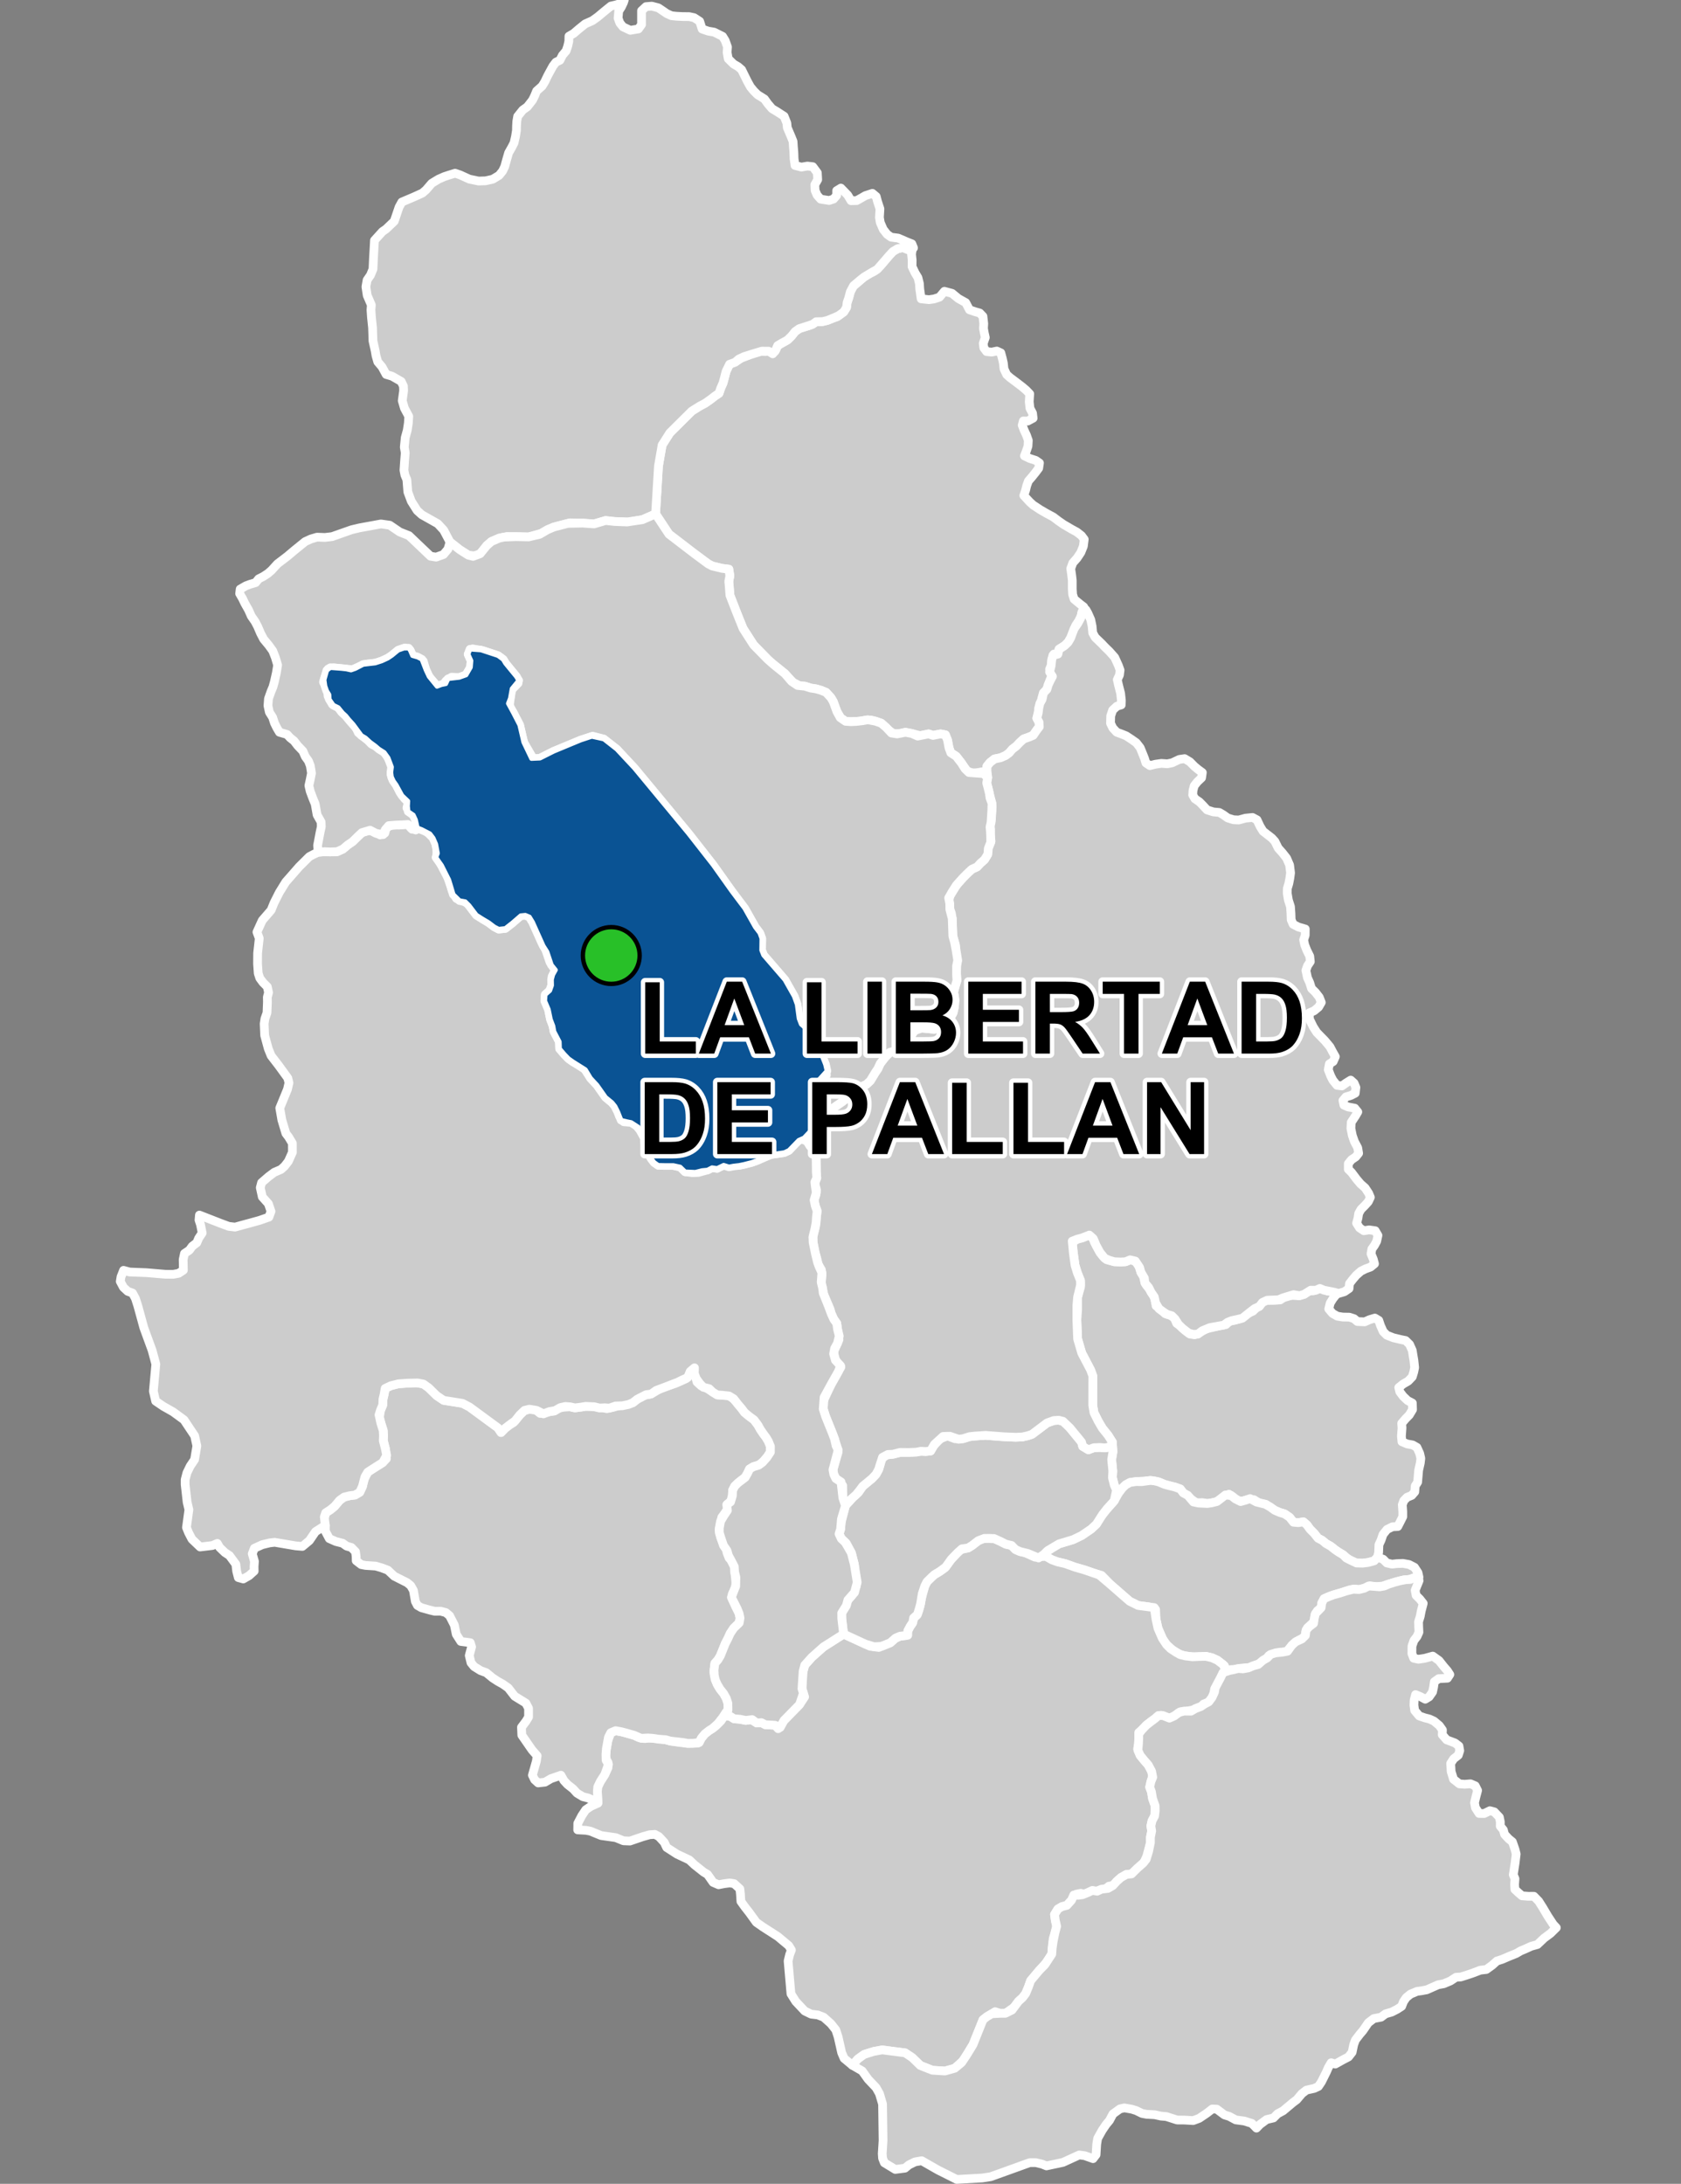 <?xml version="1.0" encoding="UTF-8"?>
<svg width="385pt" height="500pt" version="1.1" viewBox="0 0 385 500" xmlns="http://www.w3.org/2000/svg">
<rect x="0" y="0" width="385" height="500" fill="#808080" stroke="none"/>
<g id="a">
<rect width="385" height="500" fill="none"/>
<path d="m249.87 282.87 0.312 0.305 0.484 1.254 1.266 2.324 0.699 0.91 0.812 0.742 1.77 0.477 1.461 0.055 1.117-0.055 1.035-0.438 1.203 0.281 0.695 0.766 0.578 1.797 0.598 0.883 0.191 1.035 0.422 1 0.805 1.008 0.863 1.379 0.465 1.16 0.121 1.223 1.191 0.902 0.902 0.895 1.078 0.281 1.035 0.699 0.512 1.227 0.98 0.66 0.992 1.008 1.07 0.797 1.105 0.156 1.383-0.633 1.145-0.688 3.539-0.844 1.074-0.164 0.816-0.77 1.109-0.195 1.359-0.371 1.578-1.145 1.336-0.602 0.934-0.926 0.828-0.746 0.73-0.777 2.551-0.027 1.215-0.102 0.957-0.695 1.582-0.344 1.629 0.09 1.305-0.332 0.969-0.793 1.055 0.027 1.184-0.469 1.008-0.047 1.156 0.555 1.133 0.059 0.832 0.73-0.75 0.941-0.641 1.027-0.328 1.336 0.871 1.027 1.086 0.621 1.23 0.203 1.539 0.027 1.07 0.344 0.762 0.652 1.664 0.078 1.102-0.496 1.246-0.375 0.887 0.531 0.402 1.195 0.621 1.383 0.809 0.809 1.492 0.59 1.773 0.422 1.055 0.215 0.902 0.887 0.621 1.383 0.172 1.09 0.203 1.195 0.172 1.633-0.203 0.996-0.344 1.133-0.93 0.965-1.152 0.668-1.012 0.809 0.238 0.992 0.773 1.027 1.012 0.965 1.086 0.574 0.047 1.492-0.746 1.242-0.855 0.871-0.883 1.027 0.074 1.086-0.137 1.898 0.121 1.242 1.184 0.5 1.273 0.23 0.973 0.555 0.629 1.375 0.266 1.148-0.125 1.074-0.375 1.645-0.121 1.434-0.109 1.289-0.559 0.871-0.102 1.355-0.695 0.805-1.07 0.438-0.738 0.758-0.352 0.945 0.109 1.578v1.16l-0.617 1.23-0.523 1.016-1.23 0.066-1.234 0.605-0.926 1.16-0.434 1.277-0.492 1.062-0.078 1.824-0.262 1.047-0.754 0.816-1.355 0.375-1.277 0.164-1.418-0.039-1.039-0.25-0.93-0.703-1.094-0.922-1.051-0.621-0.855-0.59-0.934-0.75-1.117-0.633-0.863-0.73-0.934-0.473-0.855-1.09-0.965-0.965-0.715-0.996-0.809-0.703-1.152 0.188-1.129-0.098-0.875-1.117-1.133-0.777-1.117-0.34-1.145-0.488-0.887-0.609-1.246-0.777-1.184-0.125-1.457-0.918-1.336-0.055-1.098 0.332-1.215 0.023-1.109-0.93-0.969-0.633-1.273 0.723-1.008 0.793-1.027 0.363-1.645 0.246-1.141-0.199-1.375 0.055-1.355-0.969-1.641-1.305-0.68-0.91-1.254-0.449-1-0.211-1.379-0.402-1.32-0.551-1.863-0.328-1.355 0.141-1.98 0.117-1.352 0.191-1.035 0.574-0.75 0.746-0.859 1.133-0.969-1.82-0.43-1.711 0.078-1.539-0.098-1.012-0.156-1.609 0.293-1.789-0.145-2.227-0.965-1.539-1.289-1.598-0.965-1.633-0.977-1.961-0.281-1.691 0.008-3.648 0.008-3.066-0.504-1.375-2.031-3.867-0.945-3.231-0.172-4.273 0.172-2.394v-2.922l0.668-2.316-0.016-1.461-0.715-1.773-0.535-1.758-0.352-2.594-0.34-2.531 1.227-0.824 1.086-0.281 1.664-0.652z" fill="#ccc" fill-rule="evenodd"/>
<path d="m249.87 282.87 0.312 0.305 0.484 1.254 1.266 2.324 0.699 0.91 0.812 0.742 1.77 0.477 1.461 0.055 1.117-0.055 1.035-0.438 1.203 0.281 0.695 0.766 0.578 1.797 0.598 0.883 0.191 1.035 0.422 1 0.805 1.008 0.863 1.379 0.465 1.16 0.121 1.223 1.191 0.902 0.902 0.895 1.078 0.281 1.035 0.699 0.512 1.227 0.98 0.66 0.992 1.008 1.07 0.797 1.105 0.156 1.383-0.633 1.145-0.688 3.539-0.844 1.074-0.164 0.816-0.77 1.109-0.195 1.359-0.371 1.578-1.145 1.336-0.602 0.934-0.926 0.828-0.746 0.73-0.777 2.551-0.027 1.215-0.102 0.957-0.695 1.582-0.344 1.629 0.09 1.305-0.332 0.969-0.793 1.055 0.027 1.184-0.469 1.008-0.047 1.156 0.555 1.133 0.059 0.832 0.73-0.75 0.941-0.641 1.027-0.328 1.336 0.871 1.027 1.086 0.621 1.23 0.203 1.539 0.027 1.07 0.344 0.762 0.652 1.664 0.078 1.102-0.496 1.246-0.375 0.887 0.531 0.402 1.195 0.621 1.383 0.809 0.809 1.492 0.59 1.773 0.422 1.055 0.215 0.902 0.887 0.621 1.383 0.172 1.09 0.203 1.195 0.172 1.633-0.203 0.996-0.344 1.133-0.93 0.965-1.152 0.668-1.012 0.809 0.238 0.992 0.773 1.027 1.012 0.965 1.086 0.574 0.047 1.492-0.746 1.242-0.855 0.871-0.883 1.027 0.074 1.086-0.137 1.898 0.121 1.242 1.184 0.5 1.273 0.23 0.973 0.555 0.629 1.375 0.266 1.148-0.125 1.074-0.375 1.645-0.121 1.434-0.109 1.289-0.559 0.871-0.102 1.355-0.695 0.805-1.07 0.438-0.738 0.758-0.352 0.945 0.109 1.578v1.16l-0.617 1.23-0.523 1.016-1.23 0.066-1.234 0.605-0.926 1.16-0.434 1.277-0.492 1.062-0.078 1.824-0.262 1.047-0.754 0.816-1.355 0.375-1.277 0.164-1.418-0.039-1.039-0.25-0.93-0.703-1.094-0.922-1.051-0.621-0.855-0.59-0.934-0.75-1.117-0.633-0.863-0.73-0.934-0.473-0.855-1.09-0.965-0.965-0.715-0.996-0.809-0.703-1.152 0.188-1.129-0.098-0.875-1.117-1.133-0.777-1.117-0.34-1.145-0.488-0.887-0.609-1.246-0.777-1.184-0.125-1.457-0.918-1.336-0.055-1.098 0.332-1.215 0.023-1.109-0.93-0.969-0.633-1.273 0.723-1.008 0.793-1.027 0.363-1.645 0.246-1.141-0.199-1.375 0.055-1.355-0.969-1.641-1.305-0.68-0.91-1.254-0.449-1-0.211-1.379-0.402-1.32-0.551-1.863-0.328-1.355 0.141-1.98 0.117-1.352 0.191-1.035 0.574-0.75 0.746-0.859 1.133-0.969-1.82-0.43-1.711 0.078-1.539-0.098-1.012-0.156-1.609 0.293-1.789-0.145-2.227-0.965-1.539-1.289-1.598-0.965-1.633-0.977-1.961-0.281-1.691 0.008-3.648 0.008-3.066-0.504-1.375-2.031-3.867-0.945-3.231-0.172-4.273 0.172-2.394v-2.922l0.668-2.316-0.016-1.461-0.715-1.773-0.535-1.758-0.352-2.594-0.34-2.531 1.227-0.824 1.086-0.281 1.664-0.652 0.375 0.094" fill="none" stroke="#fff" stroke-linecap="round" stroke-linejoin="round" stroke-miterlimit="10" stroke-width="2"/>
<path d="m264.42 339.06 0.953 0.234 1.32 0.551 1.137 0.309 1.242 0.305 1.254 0.449 0.68 0.91 1.02 0.539 1.305 1.531 1.148 0.242 2.039 0.105 1.051-0.164 1.145-0.289 0.816-0.621 1.137-0.883 1.336 0.148 0.852 0.711 1.289 0.656 1.141-0.324 1.027-0.359 1.465 0.797 2.062 0.508 1.051 0.609 1.082 0.777 1.145 0.488 1.117 0.34 1.133 0.777 0.875 1.117 1.129 0.098 1.152-0.188 0.809 0.703 0.715 0.996 0.965 0.965 0.855 1.09 0.934 0.473 0.863 0.73 1.117 0.633 0.934 0.75 0.855 0.59 1.051 0.621 0.699 0.723 0.973 0.5 1.391 0.652 1.418 0.039 1.277-0.164 1.355-0.375 0.754-0.816 1.289 0.453 0.84 0.852 1.199 0.273 1.098-0.121 1.371-0.055 1.426 0.254 1.25 0.645 0.797 1.215 0.238 1.047-1.293 0.223-1.078 0.32-1.098 0.055-1.535 0.41-1.176 0.355-1.109 0.316-0.988 0.348-1.539 0.16-1.387-0.207-1.312 0.555-1.195 0.301-1-0.121-1.09 0.16-1.457 0.508-1.527 0.445-1.789 0.594-0.961 0.426-0.727 1.07-0.145 1.086-0.895 0.711-0.547 1-0.055 1.344-0.836 0.793-0.82 0.75-0.395 0.945-0.102 1.145-1.457 0.711-1.055 0.754-0.973 1.012-0.867 0.941-1.445 0.07-1.605 0.438-0.941 0.352-0.594 0.812-1.527 0.992-1.277 0.477-1.043 0.449-1.027 0.047-1.082 0.125-1.02 0.254-1.059 0.02-1.137 0.242-0.371-1.059-1.641-1.324-1.246-0.562-1.355-0.32-1.102 0.109-1.465 0.027-1.258-0.094-1.43-0.246-1.078-0.426-1.352-0.844-1.344-1.188-0.836-1.156-1.133-2.594-0.461-2.09-0.098-2.234-1.602-0.602-2.375-0.309-1.961-0.973-1.383-1.203-3.031-2.644-1.996-2.051-1.82-0.551-2.07-0.715-2.164-0.625-2.336-0.832-1.68-0.383-1.32-0.48-1.34-0.762 0.223-1.152 1.246-0.844 1.496-0.891 3.234-0.973 1.945-0.938 2.184-1.488 1.199-1.121 0.941-1.617 1.016-1.293 2.125-2.434 0.984-1.746 0.859-1.133 0.75-0.746 1.035-0.574 1.352-0.191 1.391 0.004 1.945-0.262z" fill="#ccc" fill-rule="evenodd"/>
<path d="m264.42 339.06 0.953 0.234 1.32 0.551 1.137 0.309 1.242 0.305 1.254 0.449 0.68 0.91 1.02 0.539 1.305 1.531 1.148 0.242 2.039 0.105 1.051-0.164 1.145-0.289 0.816-0.621 1.137-0.883 1.336 0.148 0.852 0.711 1.289 0.656 1.141-0.324 1.027-0.359 1.465 0.797 2.062 0.508 1.051 0.609 1.082 0.777 1.145 0.488 1.117 0.34 1.133 0.777 0.875 1.117 1.129 0.098 1.152-0.188 0.809 0.703 0.715 0.996 0.965 0.965 0.855 1.09 0.934 0.473 0.863 0.73 1.117 0.633 0.934 0.75 0.855 0.59 1.051 0.621 0.699 0.723 0.973 0.5 1.391 0.652 1.418 0.039 1.277-0.164 1.355-0.375 0.754-0.816 1.289 0.453 0.84 0.852 1.199 0.273 1.098-0.121 1.371-0.055 1.426 0.254 1.25 0.645 0.797 1.215 0.238 1.047-1.293 0.223-1.078 0.32-1.098 0.055-1.535 0.41-1.176 0.355-1.109 0.316-0.988 0.348-1.539 0.16-1.387-0.207-1.312 0.555-1.195 0.301-1-0.121-1.09 0.16-1.457 0.508-1.527 0.445-1.789 0.594-0.961 0.426-0.727 1.07-0.145 1.086-0.895 0.711-0.547 1-0.055 1.344-0.836 0.793-0.82 0.75-0.395 0.945-0.102 1.145-1.457 0.711-1.055 0.754-0.973 1.012-0.867 0.941-1.445 0.07-1.605 0.438-0.941 0.352-0.594 0.812-1.527 0.992-1.277 0.477-1.043 0.449-1.027 0.047-1.082 0.125-1.02 0.254-1.059 0.02-1.137 0.242-0.371-1.059-1.641-1.324-1.246-0.562-1.355-0.32-1.102 0.109-1.465 0.027-1.258-0.094-1.43-0.246-1.078-0.426-1.352-0.844-1.344-1.188-0.836-1.156-1.133-2.594-0.461-2.09-0.098-2.234-1.602-0.602-2.375-0.309-1.961-0.973-1.383-1.203-3.031-2.644-1.996-2.051-1.82-0.551-2.07-0.715-2.164-0.625-2.336-0.832-1.68-0.383-1.32-0.48-1.34-0.762 0.223-1.152 1.246-0.844 1.496-0.891 3.234-0.973 1.945-0.938 2.184-1.488 1.199-1.121 0.941-1.617 1.016-1.293 2.125-2.434 0.984-1.746 0.859-1.133 0.75-0.746 1.035-0.574 1.352-0.191 1.391 0.004 1.945-0.262 0.91 0.094" fill="none" stroke="#fff" stroke-linecap="round" stroke-linejoin="round" stroke-miterlimit="10" stroke-width="2"/>
<path d="m227.19 352.3 0.469-0.039 1.449 0.652 1.266 0.641 1.297 0.293 0.883 0.922 1.043 0.465 1.035 0.195 2.394 1.09 1.262-0.145 1.293-0.004 1.34 0.762 1.32 0.48 1.68 0.383 2.336 0.832 2.164 0.625 2.07 0.715 1.273 0.438 2.543 2.164 3.031 2.644 1.383 1.203 1.961 0.973 2.375 0.309 1.305 0.172 0.395 2.664 0.461 2.09 1 2.289 0.969 1.461 0.914 0.906 1.289 0.852 0.926 0.512 1.195 0.293 1.625 0.195 1.59-0.074 1.488-0.023 1.355 0.32 1.246 0.562 1.344 1.016 0.621 1.379-0.848 1.059-0.582 1.086-0.484 1.234-0.68 0.797-0.195 1.078-0.449 1.363-0.816 0.672-1.051 0.344-0.898 0.926-1.246 0.371-1.914 0.379-1.262 0.098-1.004 0.738-1.191 0.695-1.266-0.191-0.973-0.438-1.145 0.633-1.16 0.809-1.09 0.859-0.848 0.926-0.867 0.719v1.418l-0.035 1.07-0.23 1.273 0.598 1.496 0.949 1.164 0.895 1.02 0.77 1.449 0.25 1.008-0.406 1.344-0.285 1.281 0.402 1.059 0.262 1.574 0.582 1.641 0.012 1.199-0.141 1.145-0.582 1.09-0.262 1.172 0.184 1.148-0.289 1.449 0.02 1.156-0.309 1.129-0.535 2.012-0.672 1.523-0.766 0.875-2.051 1.688-1.176 0.121-1.246 0.707-0.98 0.863-0.719 0.941-1.09 0.168-0.789 0.68-1.039 0.176-1.133 0.293-1.227 0.105-1.242 0.629-1.023-0.258-1.016 0.211-1.074 1.387-1.066 1.18-1.109 0.281-0.938 0.543-0.789 1.273 0.184 1.305 0.309 1.398-0.406 1.555-0.387 1.25-0.168 1.441-0.152 2.117-1.293 1.973-1.496 1.66-1.062 1.262-0.996 1.188-0.508 1.438-0.605 1.473-0.738 0.977-0.926 0.832-1.008 1.348-1.988 1.398-1.215 0.008-1.152-0.387-1.902 1.164-0.867 0.699-1.754 4.356-0.551 1.363-1.449 2.371-0.73 1.191-1.988 1.82-2.219 0.633-2.898-0.18-2.762-1.09-1.855-1.809-1.629-1.086-2.492-0.316-2.762-0.363-1.945 0.363-2.172 0.676-1.449 1.043-1.254 1.438-1.902-1.574-0.559-1.305-0.82-3.621-0.523-1.602-1.121-1.418-1.676-1.492-1.344-0.523-1.492-0.168-1.492-0.727-2.043-2.172-1.109-1.766-0.43-4.941-0.223-2.574 0.363-1.48 0.395-1.023-0.605-0.996-2.516-2.102-3.422-2.203-1.484-1.035-1.59-2.203-1.047-1.336-0.902-1.262-0.105-1.668-0.133-1.199-1.305-1.195-0.996-0.164-1.289 0.164-1.281 0.25-1.258-0.547-1.281-1.824-0.879-0.523-2.141-1.699-1.156-1.094-2.812-1.32-2.371-1.531-0.543-1.156-1.238-1.34-0.926-0.504-1.223 0.09-1.586 0.453-2.898 0.988-1.477-0.059-1.754-0.719-3.356-0.48-2.477-1.008-0.988-0.191-1.91-0.105 0.023-1.488 0.922-1.762 0.902-1.344 1.121-0.762 1.668-0.773-0.125-2.66 0.082-1.031 0.594-1.242 1.027-1.598 0.73-1.578v-1.195l-0.625-1.094 0.25-2.016 0.348-1.93 0.664-1.758 1.105-0.465 1.328 0.246 1.078 0.281 1.855 0.531 1.039 0.496 1.344 0.242 1.129-0.113 1.172 0.039 2.488 0.34 1.129 0.312 1.895 0.277 2.051 0.246 1.031-0.02 1.32-0.043 0.766-1.117 0.824-1 0.918-0.715 0.871-0.555 0.801-0.621 1.078-1.07 0.758-1.141 1.379 0.09 0.891 0.562 1.379 0.105 1.273 0.266 1.238-0.207 1.281 0.789 1.09-0.066 0.91 0.477 1.203 0.055 1.004 0.059 0.703 0.785 1.324-1.871 0.742-0.754 2.84-2.902 1.156-1.75-0.598-1.867 0.035-3.195 0.602-2.215 1.641-1.828 2.648-2.348 4.602-2.926 3.523 1.625 1.477 0.676 1.047 0.48 2 0.273 2.633-1.055 1.203-1.062 1.027-0.449 1.309-0.145 0.477-1.035 0.461-0.93 0.625-0.891 0.242-1.125 0.773-0.727 0.426-1.102 0.266-0.973 0.367-1.848 0.742-2.715 0.492-0.969 0.895-0.883 0.77-0.723 1.32-0.797 1.098-0.785 1.465-1.945 1.004-1.086 1.047-1.125 1.82-0.398 0.941-0.586 1.371-1.066 0.918-0.496 1.559-0.051z" fill="#ccc" fill-rule="evenodd"/>
<path d="m227.19 352.3 0.469-0.039 1.449 0.652 1.266 0.641 1.297 0.293 0.883 0.922 1.043 0.465 1.035 0.195 2.394 1.09 1.262-0.145 1.293-0.004 1.34 0.762 1.32 0.48 1.68 0.383 2.336 0.832 2.164 0.625 2.07 0.715 1.273 0.438 2.543 2.164 3.031 2.644 1.383 1.203 1.961 0.973 2.375 0.309 1.305 0.172 0.395 2.664 0.461 2.09 1 2.289 0.969 1.461 0.914 0.906 1.289 0.852 0.926 0.512 1.195 0.293 1.625 0.195 1.59-0.074 1.488-0.023 1.355 0.32 1.246 0.562 1.344 1.016 0.621 1.379-0.848 1.059-0.582 1.086-0.484 1.234-0.68 0.797-0.195 1.078-0.449 1.363-0.816 0.672-1.051 0.344-0.898 0.926-1.246 0.371-1.914 0.379-1.262 0.098-1.004 0.738-1.191 0.695-1.266-0.191-0.973-0.438-1.145 0.633-1.16 0.809-1.09 0.859-0.848 0.926-0.867 0.719v1.418l-0.035 1.07-0.23 1.273 0.598 1.496 0.949 1.164 0.895 1.02 0.77 1.449 0.25 1.008-0.406 1.344-0.285 1.281 0.402 1.059 0.262 1.574 0.582 1.641 0.012 1.199-0.141 1.145-0.582 1.09-0.262 1.172 0.184 1.148-0.289 1.449 0.02 1.156-0.309 1.129-0.535 2.012-0.672 1.523-0.766 0.875-2.051 1.688-1.176 0.121-1.246 0.707-0.98 0.863-0.719 0.941-1.09 0.168-0.789 0.68-1.039 0.176-1.133 0.293-1.227 0.105-1.242 0.629-1.023-0.258-1.016 0.211-1.074 1.387-1.066 1.18-1.109 0.281-0.938 0.543-0.789 1.273 0.184 1.305 0.309 1.398-0.406 1.555-0.387 1.25-0.168 1.441-0.152 2.117-1.293 1.973-1.496 1.66-1.062 1.262-0.996 1.188-0.508 1.438-0.605 1.473-0.738 0.977-0.926 0.832-1.008 1.348-1.988 1.398-1.215 0.008-1.152-0.387-1.902 1.164-0.867 0.699-1.754 4.356-0.551 1.363-1.449 2.371-0.73 1.191-1.988 1.82-2.219 0.633-2.898-0.18-2.762-1.09-1.855-1.809-1.629-1.086-2.492-0.316-2.762-0.363-1.945 0.363-2.172 0.676-1.449 1.043-1.254 1.438-1.902-1.574-0.559-1.305-0.82-3.621-0.523-1.602-1.121-1.418-1.676-1.492-1.344-0.523-1.492-0.168-1.492-0.727-2.043-2.172-1.109-1.766-0.43-4.941-0.223-2.574 0.363-1.48 0.395-1.023-0.605-0.996-2.516-2.102-3.422-2.203-1.484-1.035-1.59-2.203-1.047-1.336-0.902-1.262-0.105-1.668-0.133-1.199-1.305-1.195-0.996-0.164-1.289 0.164-1.281 0.25-1.258-0.547-1.281-1.824-0.879-0.523-2.141-1.699-1.156-1.094-2.812-1.32-2.371-1.531-0.543-1.156-1.238-1.34-0.926-0.504-1.223 0.09-1.586 0.453-2.898 0.988-1.477-0.059-1.754-0.719-3.356-0.48-2.477-1.008-0.988-0.191-1.91-0.105 0.023-1.488 0.922-1.762 0.902-1.344 1.121-0.762 1.668-0.773-0.125-2.66 0.082-1.031 0.594-1.242 1.027-1.598 0.73-1.578v-1.195l-0.625-1.094 0.25-2.016 0.348-1.93 0.664-1.758 1.105-0.465 1.328 0.246 1.078 0.281 1.855 0.531 1.039 0.496 1.344 0.242 1.129-0.113 1.172 0.039 2.488 0.34 1.129 0.312 1.895 0.277 2.051 0.246 1.031-0.02 1.32-0.043 0.766-1.117 0.824-1 0.918-0.715 0.871-0.555 0.801-0.621 1.078-1.07 0.758-1.141 1.379 0.09 0.891 0.562 1.379 0.105 1.273 0.266 1.238-0.207 1.281 0.789 1.09-0.066 0.91 0.477 1.203 0.055 1.004 0.059 0.703 0.785 1.324-1.871 0.742-0.754 2.84-2.902 1.156-1.75-0.598-1.867 0.035-3.195 0.602-2.215 1.641-1.828 2.648-2.348 4.602-2.926 3.523 1.625 1.477 0.676 1.047 0.48 2 0.273 2.633-1.055 1.203-1.062 1.027-0.449 1.309-0.145 0.477-1.035 0.461-0.93 0.625-0.891 0.242-1.125 0.773-0.727 0.426-1.102 0.266-0.973 0.367-1.848 0.742-2.715 0.492-0.969 0.895-0.883 0.77-0.723 1.32-0.797 1.098-0.785 1.465-1.945 1.004-1.086 1.047-1.125 1.82-0.398 0.941-0.586 1.371-1.066 0.918-0.496 1.559-0.051 0.688 0.078" fill="none" stroke="#fff" stroke-linecap="round" stroke-linejoin="round" stroke-miterlimit="10" stroke-width="2"/>
<path d="m243.46 325.41 0.977 0.773 3.277 3.988 0.262 0.984 1.309 0.777 1.25-0.477 1.422-0.051 1.043 0.094 1.258-0.203 0.496-1.137 0.145 2.227-0.293 1.789 0.156 1.609 0.098 1.012-0.078 1.539 0.43 1.711 0.508 1.094-0.523 2.473-1.605 1.773-1.055 1.344-1.422 2.227-1.199 1.121-2.184 1.488-1.945 0.938-3.234 0.973-1.496 0.891-1.117 0.664-0.926 0.906-1.156 0.77-2.438-1.023-1.816-0.457-1.043-0.465-0.883-0.922-1.297-0.293-1.266-0.641-1.449-0.652-1.156-0.039-1.07 0.012-1.406 0.535-1.371 1.066-0.941 0.586-1.41 0.199-1.02 0.914-1.441 1.496-1.254 1.762-1.309 0.969-1.32 0.797-0.77 0.723-0.895 0.883-0.492 0.969-0.582 1.75-0.395 2.383-0.367 1.32-0.348 1.074-0.875 0.789-0.172 0.988-0.613 0.922-0.539 1.012-0.016 1.035-1.781 0.215-1.027 0.449-1.203 1.062-2.023 0.809-1.656 0.102-2-0.609-1.016-0.465-3.984-1.836-0.414-3.523-0.02-1.281 0.504-1.219 0.91-1.777 0.895-1.012 1.02-2.188-0.445-4.988-0.672-2.613-1.168-2.18-1.129-1.066-0.52-1.09 0.348-1.055 0.137-1.586 0.98-3.816 1.078-1.172 0.75-0.902 1.121-0.91 1.008-1.469 2.141-1.77 0.906-0.965 0.621-1.148 0.293-0.98 0.262-1.332 1.203-0.961 1.477-0.164 1.684-0.43 1.012 0.039 1.699-0.094 2.031-0.203 1.117 0.055 1.098-0.117 0.629-1.098 1.461-1.668 1.781-0.68 1.715 0.645 1.84-0.016 1.484-0.465 1.074-0.125 1.016-0.07 1.598-0.105 3.805 0.293 2.094 0.102 1.016 0.043 1.543-0.078 1.195-0.27 0.965-0.32 2.289-1.723 1.168-0.883 1.566-0.559 1.109-0.07z" fill="#ccc" fill-rule="evenodd"/>
<path d="m243.46 325.41 0.977 0.773 3.277 3.988 0.262 0.984 1.309 0.777 1.25-0.477 1.422-0.051 1.043 0.094 1.258-0.203 0.496-1.137 0.145 2.227-0.293 1.789 0.156 1.609 0.098 1.012-0.078 1.539 0.43 1.711 0.508 1.094-0.523 2.473-1.605 1.773-1.055 1.344-1.422 2.227-1.199 1.121-2.184 1.488-1.945 0.938-3.234 0.973-1.496 0.891-1.117 0.664-0.926 0.906-1.156 0.77-2.438-1.023-1.816-0.457-1.043-0.465-0.883-0.922-1.297-0.293-1.266-0.641-1.449-0.652-1.156-0.039-1.07 0.012-1.406 0.535-1.371 1.066-0.941 0.586-1.41 0.199-1.02 0.914-1.441 1.496-1.254 1.762-1.309 0.969-1.32 0.797-0.77 0.723-0.895 0.883-0.492 0.969-0.582 1.75-0.395 2.383-0.367 1.32-0.348 1.074-0.875 0.789-0.172 0.988-0.613 0.922-0.539 1.012-0.016 1.035-1.781 0.215-1.027 0.449-1.203 1.062-2.023 0.809-1.656 0.102-2-0.609-1.016-0.465-3.984-1.836-0.414-3.523-0.02-1.281 0.504-1.219 0.91-1.777 0.895-1.012 1.02-2.188-0.445-4.988-0.672-2.613-1.168-2.18-1.129-1.066-0.52-1.09 0.348-1.055 0.137-1.586 0.98-3.816 1.078-1.172 0.75-0.902 1.121-0.91 1.008-1.469 2.141-1.77 0.906-0.965 0.621-1.148 0.293-0.98 0.262-1.332 1.203-0.961 1.477-0.164 1.684-0.43 1.012 0.039 1.699-0.094 2.031-0.203 1.117 0.055 1.098-0.117 0.629-1.098 1.461-1.668 1.781-0.68 1.715 0.645 1.84-0.016 1.484-0.465 1.074-0.125 1.016-0.07 1.598-0.105 3.805 0.293 2.094 0.102 1.016 0.043 1.543-0.078 1.195-0.27 0.965-0.32 2.289-1.723 1.168-0.883 1.566-0.559 1.109-0.07 0.977 0.25" fill="none" stroke="#fff" stroke-linecap="round" stroke-linejoin="round" stroke-miterlimit="10" stroke-width="2"/>
<path d="m324.57 360.99 0.012 0.004 0.434 0.902-0.418 1.027-0.484 1.195 0.219 1.152 0.859 0.855 0.77 0.977-0.461 1.77-0.227 1.211-0.383 1.234 0.035 1.234 0.059 1.145-0.441 0.984-0.707 0.91-0.453 1.289-0.016 1.727 0.41 1.055 1.082 0.238 1.43-0.215 1.855-0.512 1.441 1.031 1.078 1.371 0.832 0.957 0.559 0.863-0.551 0.84-2.004 0.109-0.988 0.699-0.176 1.23-0.238 1.113-0.785 1.117-0.887 0.539-1.035-0.551-1.184-0.5-0.324 1.262-0.047 1.148 0.168 1.23 1.043 1.242 1.258 0.434 1.059 0.266 1.055 0.48 1.23 1.027 0.715 1.012-0.047 1.086 1.012 1.168 1.895 0.715 0.918 0.699 0.188 1.055-0.336 1.051-1.055 0.816-0.691 1.062 0.109 1.848 0.547 1.785 1.348 1.055 1.238 0.086 1.312-0.105 1.078 0.461 0.535 1.062-0.418 1.59-0.289 1.23 0.207 1.125 0.84 1.32 1.164 0.02 1.312-0.648 1.016 0.27 1.152 1.215 0.219 1.047-0.012 1.004 0.707 0.859 0.281 1.027 0.938 1.012 0.852 0.691 0.605 1.746 0.266 1.051-0.25 2.062-0.199 1.285-0.219 1.387 0.395 0.926-0.098 1.309 0.074 1.133 0.789 0.738 0.844 0.723 1.469 0.113 1.25-0.008 1.094 1.117 0.945 1.488 1.16 1.961 1.223 1.863 0.715 0.766-1.324 1.301-1.469 1.09-1.543 1.465-1.43 0.398-1.34 0.613-1.062 0.445-1 0.586-1.59 0.641-1.684 0.719-1.168 0.371-1.086 0.977-1.34 0.965-1.363 0.156-1.863 0.707-1.418 0.473-1.203 0.379-1.09 0.062-1.285 0.844-1.531 0.641-1.285 0.234-2.613 1.156-1.227 0.227-0.996 0.133-1.496 0.633-0.973 0.793-0.633 0.934-0.41 1.062-1.039 0.676-1.254 0.641-1.387 0.398-1.039 0.77-1.68 0.324-1.234 0.949-1.254 1.824-0.68 0.789-1.031 1.352-0.391 1.066-0.355 1.723-0.836 1.07-1.297 0.676-1.715 0.957-0.957-0.297-0.641 1.082-0.418 0.969-1.156 2.324-0.707 1.051-0.965 0.445-1.766 0.391-1.039 0.797-1.18 1.398-0.836 0.621-1.172 0.98-1.121 0.941-1.242 0.664-0.973 0.973-1.562 0.367-1.527 1.129-0.797 0.832-1.066-1.078-1.719-0.543-1.957-0.262-1.512-0.809-1.082-0.328-1.758-1.32-1.031-0.039-1.262 0.973-1.727 1.168-1.379 0.512-2.023-0.117-1.652-0.012-2.477-0.793-1.215-0.098-1.43-0.312-1.895-0.105-1.031-0.199-1.352-0.66-1.008-0.312-1.684-0.297-1.02 0.234-1.59 1.152-0.797 1.488-0.777 0.941-0.895 1.324-1.035 1.848-0.219 1.34-0.145 2.391-0.691 0.906-1.902-0.676-1.27-0.172-3.715 1.699-3.777 0.809-1.008-0.402-1.441-0.348h-1.383l-2.16 0.777-2.519 0.91-4.25 1.527-1.934 0.301-4.582 0.262-1.277 0.07-4.285-2.148-2.371-1.355-1.359-0.781-1.543 0.266-1.402 0.691-0.902 0.75-2.219 0.285-2.5-1.52-0.41-1.043-0.074-1.043 0.188-3.023-0.113-8.32-0.707-2.387-0.762-1.363-1.859-1.969-0.598-0.84-0.738-1.039-2.246-1.305 1.254-1.438 1.449-1.043 2.172-0.676 1.945-0.363 2.762 0.363 2.492 0.316 1.629 1.086 1.855 1.809 2.762 1.09 2.871 0.176 2.246-0.629 1.582-1.312 1.137-1.699 1.449-2.371 0.551-1.363 1.754-4.356 0.867-0.699 1.164-0.676 1.891-0.102 1.215-0.008 1.504-0.746 1.492-2 0.926-0.832 0.734-0.973 0.609-1.477 0.508-1.438 0.996-1.188 1.062-1.262 1.211-1.223 1.578-2.41 0.098-1.352 0.211-1.504 0.398-1.953 0.406-1.555-0.309-1.398-0.184-1.305 0.789-1.273 0.938-0.543 1.109-0.281 1.066-1.18 0.516-1.18 0.996 0.055 1.02-0.137 1.289-0.523 0.945-0.457 1.098 0.184 0.969-0.453 1.5-0.188 1.113-0.641 0.906-0.992 0.98-0.863 1.246-0.707 1.176-0.121 1.27-1.262 1.418-1.25 0.652-0.836 0.547-1.77 0.426-2.051v-1.215l0.289-1.449-0.184-1.148 0.262-1.172 0.582-1.09 0.141-1.145-0.012-1.199-0.582-1.641-0.262-1.574-0.402-1.059 0.285-1.281 0.414-1-0.258-1.352-0.77-1.449-0.895-1.02-0.949-1.164-0.52-1.156 0.125-1.504 0.062-1.18v-1.07l0.672-0.891 1.043-1.102 1.09-0.859 0.887-0.652 0.816-0.723 1.07 0.023 1.449 0.578 1.098-0.488 1.098-0.805 1.164-0.32 1.582 0.023 1.02-0.602 1.234-0.461 0.836-0.57 0.973-0.508 0.75-1.008 0.57-1.242 0.176-0.992 0.672-1.277 0.523-0.98 0.586-1.203 1.484-0.477 0.984-0.195 0.98-0.254 1.113 0.082 1.195-0.215 1.148-0.484 1.145-0.305 1.09-0.953 0.965-0.543 0.777-0.805 1.227-0.371 1.445-0.137 1.215-0.23 0.969-1.352 0.902-0.809 1.422-0.648 0.805-0.805 0.145-1.219 0.719-0.781 1-0.754 0.176-1.168 0.246-1.074 1.312-1.344 0.145-1.086 0.504-0.988 1.184-0.508 0.957-0.359 1.477-0.406 1.465-0.48 1.629-0.41 1.336 0.07 1.195-0.301 0.984-0.508 1.391 0.098 1.141 0.09 1.059-0.191 0.961-0.418 1.449-0.461 1.105-0.297 1.426-0.273 1.008-0.051 1.266-0.578z" fill="#ccc" fill-rule="evenodd"/>
<path d="m324.57 360.99 0.012 0.004 0.434 0.902-0.418 1.027-0.484 1.195 0.219 1.152 0.859 0.855 0.77 0.977-0.461 1.77-0.227 1.211-0.383 1.234 0.035 1.234 0.059 1.145-0.441 0.984-0.707 0.91-0.453 1.289-0.016 1.727 0.41 1.055 1.082 0.238 1.43-0.215 1.855-0.512 1.441 1.031 1.078 1.371 0.832 0.957 0.559 0.863-0.551 0.84-2.004 0.109-0.988 0.699-0.176 1.23-0.238 1.113-0.785 1.117-0.887 0.539-1.035-0.551-1.184-0.5-0.324 1.262-0.047 1.148 0.168 1.23 1.043 1.242 1.258 0.434 1.059 0.266 1.055 0.48 1.23 1.027 0.715 1.012-0.047 1.086 1.012 1.168 1.895 0.715 0.918 0.699 0.188 1.055-0.336 1.051-1.055 0.816-0.691 1.062 0.109 1.848 0.547 1.785 1.348 1.055 1.238 0.086 1.312-0.105 1.078 0.461 0.535 1.062-0.418 1.59-0.289 1.23 0.207 1.125 0.84 1.32 1.164 0.02 1.312-0.648 1.016 0.27 1.152 1.215 0.219 1.047-0.012 1.004 0.707 0.859 0.281 1.027 0.938 1.012 0.852 0.691 0.605 1.746 0.266 1.051-0.25 2.062-0.199 1.285-0.219 1.387 0.395 0.926-0.098 1.309 0.074 1.133 0.789 0.738 0.844 0.723 1.469 0.113 1.25-0.008 1.094 1.117 0.945 1.488 1.16 1.961 1.223 1.863 0.715 0.766-1.324 1.301-1.469 1.09-1.543 1.465-1.43 0.398-1.34 0.613-1.062 0.445-1 0.586-1.59 0.641-1.684 0.719-1.168 0.371-1.086 0.977-1.34 0.965-1.363 0.156-1.863 0.707-1.418 0.473-1.203 0.379-1.09 0.062-1.285 0.844-1.531 0.641-1.285 0.234-2.613 1.156-1.227 0.227-0.996 0.133-1.496 0.633-0.973 0.793-0.633 0.934-0.41 1.062-1.039 0.676-1.254 0.641-1.387 0.398-1.039 0.77-1.68 0.324-1.234 0.949-1.254 1.824-0.68 0.789-1.031 1.352-0.391 1.066-0.355 1.723-0.836 1.07-1.297 0.676-1.715 0.957-0.957-0.297-0.641 1.082-0.418 0.969-1.156 2.324-0.707 1.051-0.965 0.445-1.766 0.391-1.039 0.797-1.18 1.398-0.836 0.621-1.172 0.98-1.121 0.941-1.242 0.664-0.973 0.973-1.562 0.367-1.527 1.129-0.797 0.832-1.066-1.078-1.719-0.543-1.957-0.262-1.512-0.809-1.082-0.328-1.758-1.32-1.031-0.039-1.262 0.973-1.727 1.168-1.379 0.512-2.023-0.117-1.652-0.012-2.477-0.793-1.215-0.098-1.43-0.312-1.895-0.105-1.031-0.199-1.352-0.66-1.008-0.312-1.684-0.297-1.02 0.234-1.59 1.152-0.797 1.488-0.777 0.941-0.895 1.324-1.035 1.848-0.219 1.34-0.145 2.391-0.691 0.906-1.902-0.676-1.27-0.172-3.715 1.699-3.777 0.809-1.008-0.402-1.441-0.348h-1.383l-2.16 0.777-2.519 0.91-4.25 1.527-1.934 0.301-4.582 0.262-1.277 0.07-4.285-2.148-2.371-1.355-1.359-0.781-1.543 0.266-1.402 0.691-0.902 0.75-2.219 0.285-2.5-1.52-0.41-1.043-0.074-1.043 0.188-3.023-0.113-8.32-0.707-2.387-0.762-1.363-1.859-1.969-0.598-0.84-0.738-1.039-2.246-1.305 1.254-1.438 1.449-1.043 2.172-0.676 1.945-0.363 2.762 0.363 2.492 0.316 1.629 1.086 1.855 1.809 2.762 1.09 2.871 0.176 2.246-0.629 1.582-1.312 1.137-1.699 1.449-2.371 0.551-1.363 1.754-4.356 0.867-0.699 1.164-0.676 1.891-0.102 1.215-0.008 1.504-0.746 1.492-2 0.926-0.832 0.734-0.973 0.609-1.477 0.508-1.438 0.996-1.188 1.062-1.262 1.211-1.223 1.578-2.41 0.098-1.352 0.211-1.504 0.398-1.953 0.406-1.555-0.309-1.398-0.184-1.305 0.789-1.273 0.938-0.543 1.109-0.281 1.066-1.18 0.516-1.18 0.996 0.055 1.02-0.137 1.289-0.523 0.945-0.457 1.098 0.184 0.969-0.453 1.5-0.188 1.113-0.641 0.906-0.992 0.98-0.863 1.246-0.707 1.176-0.121 1.27-1.262 1.418-1.25 0.652-0.836 0.547-1.77 0.426-2.051v-1.215l0.289-1.449-0.184-1.148 0.262-1.172 0.582-1.09 0.141-1.145-0.012-1.199-0.582-1.641-0.262-1.574-0.402-1.059 0.285-1.281 0.414-1-0.258-1.352-0.77-1.449-0.895-1.02-0.949-1.164-0.52-1.156 0.125-1.504 0.062-1.18v-1.07l0.672-0.891 1.043-1.102 1.09-0.859 0.887-0.652 0.816-0.723 1.07 0.023 1.449 0.578 1.098-0.488 1.098-0.805 1.164-0.32 1.582 0.023 1.02-0.602 1.234-0.461 0.836-0.57 0.973-0.508 0.75-1.008 0.57-1.242 0.176-0.992 0.672-1.277 0.523-0.98 0.586-1.203 1.484-0.477 0.984-0.195 0.98-0.254 1.113 0.082 1.195-0.215 1.148-0.484 1.145-0.305 1.09-0.953 0.965-0.543 0.777-0.805 1.227-0.371 1.445-0.137 1.215-0.23 0.969-1.352 0.902-0.809 1.422-0.648 0.805-0.805 0.145-1.219 0.719-0.781 1-0.754 0.176-1.168 0.246-1.074 1.312-1.344 0.145-1.086 0.504-0.988 1.184-0.508 0.957-0.359 1.477-0.406 1.465-0.48 1.629-0.41 1.336 0.07 1.195-0.301 0.984-0.508 1.391 0.098 1.141 0.09 1.059-0.191 0.961-0.418 1.449-0.461 1.105-0.297 1.426-0.273 1.008-0.051 1.266-0.578 0.305-0.062" fill="none" stroke="#fff" stroke-linecap="round" stroke-linejoin="round" stroke-miterlimit="10" stroke-width="2"/>
<path d="m158.79 312.8 0.273 0.359-0.043 1.293 0.352 0.953 0.254 1.008 0.949 0.879 1.168 0.473 1.48 0.949 1.066 0.648 1.098 0.07 1.039-0.051 1.027 0.359 1.324 1.363 1.023 1.281 0.676 0.957 0.793 0.652 1.445 1.098 0.887 1.188 0.559 1.004 0.68 1 0.629 0.84 0.512 0.863 0.473 1.16-0.008 1.312-0.629 0.977-0.941 1.129-0.945 0.809-1.398 0.441-0.863 0.516-0.469 1-0.535 0.934-0.91 0.676-1.469 1.305-0.488 0.957-0.059 1.25-0.195 1.113-0.844 0.73v1.09l-0.742 1.145-0.648 0.867-0.293 1.484-0.32 1.426 0.387 1.715 0.465 1.152 0.809 1.293 0.137 1.004 0.484 1.242 1.188 1.059 0.086 1.445 0.082 1.137 0.277 2.332-0.348 1.16-0.555 1.145-0.027 1.066 0.852 1.906 0.75 1.457 0.211 1.043-0.191 1.09-1.254 1.211-0.785 1.184-0.547 1.188-0.621 1.203-0.559 1.398-0.559 1.375-0.535 0.891-0.711 0.82-0.141 1.133-0.062 1.059 0.266 1.168 0.473 1.445 0.578 0.973 0.879 1.129 0.625 1.109 0.359 1.133 0.211 1.25-0.734 0.969-0.605 0.953-1.133 1.457-1.219 1.098-0.871 0.555-0.918 0.715-0.824 1-0.457 0.973-1.27 0.184-1.391 0.023-1.098-0.203-2.848-0.32-1.129-0.312-1.699-0.129-1.059-0.172-1.266-0.098-1.57 0.086-1.578-0.691-1.855-0.531-1.078-0.281-1.328-0.246-1.105 0.465-0.535 1.039-0.477 2.648-0.094 1.27 0.031 1.336 0.543 0.945-0.836 2.332-1.027 1.598-0.594 1.242-0.082 1.031 0.125 2.66-1.207-0.688-1.027-0.461-1.227-0.309-1.34-0.809-0.871-0.961-1.336-1.059-0.777-0.852-0.691-1.227-2.285 0.785-1.367 0.805-1.559 0.172-0.816-0.738-0.504-1.039 0.91-3.211 0.176-1.227-1.148-1.309-0.633-0.91-1.73-2.504-0.078-1.809 1.055-1.402 0.566-0.941v-2l-0.613-1.18-2.566-1.578-1.477-1.902-1.199-0.848-1.258-0.707-1.148-0.758-1.434-1.18-1.289-0.473-1.496-0.93-0.707-0.879-0.395-1.637 0.535-1.984-0.297-0.961-2.168-0.285-1.043-1.637-0.445-2.125-0.48-0.941-0.609-1.191-0.855-0.715-1.18-0.316-1.352 0.016-1.082-0.258-2.008-0.566-0.887-0.52-0.473-0.902-0.441-2.527-0.617-1.086-0.801-0.672-2.984-1.508-1.461-1.375-1.391-0.523-1.398-0.41-2.309-0.148-0.988-0.188-1.152-0.883-0.023-1.004-0.145-1.07-0.945-0.969-1.09-0.312-0.902-0.652-1.555-0.398-1.512-0.672-0.902-1.703 0.004-1.336-0.379-1.023 0.473-1.852 1.023-0.66 0.992-0.801 1.18-1.402 1.023-0.734 1.305-0.32 1.164-0.141 1.102-0.645 0.613-1.32 0.301-1.465 0.922-1.824 1.023-0.664 0.887-0.562 1.527-0.965 0.82-0.863-0.207-2.25-0.488-1.891 0.047-1.164-0.062-1.145-0.52-1.641-0.391-1.242 0.281-1.766 0.52-1.227 0.047-1.273 0.285-1.246 0.219-1.258 1.285-0.617 1.766-0.449 2.188-0.148 1.824-0.121 1.707 0.328 1.195 0.855 1.828 1.793 1.602 1.082 2.352 0.371 1.965 0.312 1.617 0.844 2.238 1.641 2.422 1.781 1.836 1.344 0.711 1.07 0.926-0.953 1.02-0.785 0.953-0.574 1.41-1.723 0.969-0.93 1.227-0.371 1.34 0.098 1.098 0.875 1.738-0.332 1.488-0.211 0.973-0.664 1.152-0.211 1.516-0.105 1.117 0.25 1.266-0.156 1.184-0.195 1.43 0.004 1.105 0.113 1.219 0.176 1.094 0.242 1.453-0.309 1.141-0.336 1.461-0.297 1.898-0.426 1.035-0.805 1.703-0.918 1.195-0.203 1.059-0.543 1.59-0.934 1.801-0.555 1.32-0.445 1.188-0.508 1.316-0.598 0.691-0.895 0.488-0.984z" fill="#ccc" fill-rule="evenodd"/>
<path d="m158.79 312.8 0.273 0.359-0.043 1.293 0.352 0.953 0.254 1.008 0.949 0.879 1.168 0.473 1.48 0.949 1.066 0.648 1.098 0.07 1.039-0.051 1.027 0.359 1.324 1.363 1.023 1.281 0.676 0.957 0.793 0.652 1.445 1.098 0.887 1.188 0.559 1.004 0.68 1 0.629 0.84 0.512 0.863 0.473 1.16-0.008 1.312-0.629 0.977-0.941 1.129-0.945 0.809-1.398 0.441-0.863 0.516-0.469 1-0.535 0.934-0.91 0.676-1.469 1.305-0.488 0.957-0.059 1.25-0.195 1.113-0.844 0.73v1.09l-0.742 1.145-0.648 0.867-0.293 1.484-0.32 1.426 0.387 1.715 0.465 1.152 0.809 1.293 0.137 1.004 0.484 1.242 1.188 1.059 0.086 1.445 0.082 1.137 0.277 2.332-0.348 1.16-0.555 1.145-0.027 1.066 0.852 1.906 0.75 1.457 0.211 1.043-0.191 1.09-1.254 1.211-0.785 1.184-0.547 1.188-0.621 1.203-0.559 1.398-0.559 1.375-0.535 0.891-0.711 0.82-0.141 1.133-0.062 1.059 0.266 1.168 0.473 1.445 0.578 0.973 0.879 1.129 0.625 1.109 0.359 1.133 0.211 1.25-0.734 0.969-0.605 0.953-1.133 1.457-1.219 1.098-0.871 0.555-0.918 0.715-0.824 1-0.457 0.973-1.27 0.184-1.391 0.023-1.098-0.203-2.848-0.32-1.129-0.312-1.699-0.129-1.059-0.172-1.266-0.098-1.57 0.086-1.578-0.691-1.855-0.531-1.078-0.281-1.328-0.246-1.105 0.465-0.535 1.039-0.477 2.648-0.094 1.27 0.031 1.336 0.543 0.945-0.836 2.332-1.027 1.598-0.594 1.242-0.082 1.031 0.125 2.66-1.207-0.688-1.027-0.461-1.227-0.309-1.34-0.809-0.871-0.961-1.336-1.059-0.777-0.852-0.691-1.227-2.285 0.785-1.367 0.805-1.559 0.172-0.816-0.738-0.504-1.039 0.91-3.211 0.176-1.227-1.148-1.309-0.633-0.91-1.73-2.504-0.078-1.809 1.055-1.402 0.566-0.941v-2l-0.613-1.18-2.566-1.578-1.477-1.902-1.199-0.848-1.258-0.707-1.148-0.758-1.434-1.18-1.289-0.473-1.496-0.93-0.707-0.879-0.395-1.637 0.535-1.984-0.297-0.961-2.168-0.285-1.043-1.637-0.445-2.125-0.48-0.941-0.609-1.191-0.855-0.715-1.18-0.316-1.352 0.016-1.082-0.258-2.008-0.566-0.887-0.52-0.473-0.902-0.441-2.527-0.617-1.086-0.801-0.672-2.984-1.508-1.461-1.375-1.391-0.523-1.398-0.41-2.309-0.148-0.988-0.188-1.152-0.883-0.023-1.004-0.145-1.07-0.945-0.969-1.09-0.312-0.902-0.652-1.555-0.398-1.512-0.672-0.902-1.703 0.004-1.336-0.379-1.023 0.473-1.852 1.023-0.66 0.992-0.801 1.18-1.402 1.023-0.734 1.305-0.32 1.164-0.141 1.102-0.645 0.613-1.32 0.301-1.465 0.922-1.824 1.023-0.664 0.887-0.562 1.527-0.965 0.82-0.863-0.207-2.25-0.488-1.891 0.047-1.164-0.062-1.145-0.52-1.641-0.391-1.242 0.281-1.766 0.52-1.227 0.047-1.273 0.285-1.246 0.219-1.258 1.285-0.617 1.766-0.449 2.188-0.148 1.824-0.121 1.707 0.328 1.195 0.855 1.828 1.793 1.602 1.082 2.352 0.371 1.965 0.312 1.617 0.844 2.238 1.641 2.422 1.781 1.836 1.344 0.711 1.07 0.926-0.953 1.02-0.785 0.953-0.574 1.41-1.723 0.969-0.93 1.227-0.371 1.34 0.098 1.098 0.875 1.738-0.332 1.488-0.211 0.973-0.664 1.152-0.211 1.516-0.105 1.117 0.25 1.266-0.156 1.184-0.195 1.43 0.004 1.105 0.113 1.219 0.176 1.094 0.242 1.453-0.309 1.141-0.336 1.461-0.297 1.898-0.426 1.035-0.805 1.703-0.918 1.195-0.203 1.059-0.543 1.59-0.934 1.801-0.555 1.32-0.445 1.188-0.508 1.316-0.598 0.691-0.895 0.488-0.984 0.477-0.965" fill="none" stroke="#fff" stroke-linecap="round" stroke-linejoin="round" stroke-miterlimit="10" stroke-width="2"/>
<path d="m206.84 56.699 1.051 0.445 1.059-0.25-0.176 1.332 0.141 1.348-0.023 1.465 0.688 1.445 0.66 1.09 0.332 1.348 0.082 1.25 0.32 2.25 1.801 0.191 1.156-0.168 1.23-0.402 1.137-1.348 1.75 0.469 1.445 1.188 1.688 0.938 0.852 1.637 1.34 0.453 1.016 0.285 0.734 0.758 0.191 1.68-0.066 1.094 0.18 1.023 0.238 1.051-0.473 1.344 0.137 1.039 0.625 0.84 1.18 0.125 1.164-0.25 0.918 0.422 0.344 1.273 0.242 1.07 0.145 1.324 0.605 1.305 0.762 0.684 1.043 0.777 1.773 1.352 0.914 0.777 0.793 0.824-0.113 1.812 0.164 1.488 0.59 1.113 0.137 1.152-1.234 0.664-1.004-0.027-0.262 0.977 0.449 1.16 0.527 1.125 0.422 1.199-0.078 1.336-0.391 1.133-0.418 1.074 1.227 0.59 1.367 0.438 0.848 0.59-0.176 1.199-0.719 0.961-0.82 1.023-0.824 0.949-0.371 1.031-0.281 1.129-0.391 1.168 1.352 1.461 0.762 0.699 1.648 1.086 1.398 0.809 1.586 0.855 1.211 0.918 1.121 0.777 1.879 1.102 1.199 0.656 1.039 0.805 0.641 0.855-0.203 1.57-0.574 1.43-0.871 1.309-0.965 1.086-0.48 1.305 0.199 1.367 0.156 1.34v1.926l0.078 1.289 0.344 1.074 1.352 1.117 0.84 0.641-0.258 0.992-0.312 1.062-0.559 1.148-0.734 1.117-0.461 1.344-0.66 1.438-0.578 0.992-0.801 0.781-1.266 0.785-0.105 1.031-1.07 0.117-0.504 1.277-0.078 1.246-0.426 0.945 0.531 1.414-0.418 1.051-0.434 1.129-0.297 1.012-0.793 0.832-0.359 1.211-0.195 1.008-0.496 1.191-0.141 1.148-0.316 1.23 0.496 0.891 0.059 1.07-0.652 0.852-0.754 1.109-1.07 0.438-1.109 0.395-0.832 0.754-0.852 0.891-0.871 0.656-0.762 0.887-0.816 0.605-1.125 0.492-1.414 0.293-1.027 0.805-0.699 0.855 0.008 1.082-3.199 0.559-1.383-0.566-1.254-1.797-1.215-1.566-1.227-0.785-0.426-1.152-0.32-1.738-0.492-1.227-1.109-0.219-1.734 0.348-1.012-0.344-1.867 0.422-1.988-0.52-1.445-0.27-1.254 0.309-1.449 0.027-1.172-0.828-1.668-1.59-1.344-0.465-0.98-0.258-1.285 0.031-1.348 0.254-2.043 0.09-1.176-0.09-1.086-0.719-0.891-1.504-0.828-2.258-0.527-0.906-1.113-1.227-1.148-0.477-1.176-0.336-1.199-0.184-1.359-0.426-1.137-0.051-1.57-0.828-1.859-2-2.602-2.094-0.883-0.711-3.676-3.758-1.02-1.586-0.777-1.215-0.625-0.973-1.246-3.082-1.762-4.523-0.148-2.019-0.109-1.145 0.242-1.277-0.23-1.523-1.633-0.207-2.184-0.531-0.926-0.492-0.977-0.723-0.867-0.645-1.328-0.984-5.809-4.453-3.051-4.621 0.66-10.957 0.836-4.812 1.781-2.805 0.875-0.867 2.074-2.059 0.805-0.797 1.277-1.266 1.773-1.105 1.297-0.695 1.246-0.879 0.984-0.766 0.91-0.602 0.398-1.164 0.535-1.215 0.316-1.176 0.379-1.469 0.543-1.176 0.59-0.844 1.199-0.285 1.113-0.719 1.613-0.621 2.238-0.934 1.734 0.039 1.082-0.094 1.07 0.055 0.629-1.332 0.863-0.512 1.391-0.77 0.945-0.93 0.793-1 0.953-0.672 2.461-0.762 1.418-0.82 1.457-0.031 1.109-0.266 1.254-0.512 0.957-0.305 1.539-1.125 0.629-1.027 0.145-1.141 0.352-1.016 0.387-1.453 0.617-1.215 0.902-0.746 1.594-1.379 0.93-0.629 1.461-0.711 1.348-1.18 2.004-2.379 0.891-0.961 1.102-0.652z" fill="#ccc" fill-rule="evenodd"/>
<path d="m206.84 56.699 1.051 0.445 1.059-0.25-0.176 1.332 0.141 1.348-0.023 1.465 0.688 1.445 0.66 1.09 0.332 1.348 0.082 1.25 0.32 2.25 1.801 0.191 1.156-0.168 1.23-0.402 1.137-1.348 1.75 0.469 1.445 1.188 1.688 0.938 0.852 1.637 1.34 0.453 1.016 0.285 0.734 0.758 0.191 1.68-0.066 1.094 0.18 1.023 0.238 1.051-0.473 1.344 0.137 1.039 0.625 0.84 1.18 0.125 1.164-0.25 0.918 0.422 0.344 1.273 0.242 1.07 0.145 1.324 0.605 1.305 0.762 0.684 1.043 0.777 1.773 1.352 0.914 0.777 0.793 0.824-0.113 1.812 0.164 1.488 0.59 1.113 0.137 1.152-1.234 0.664-1.004-0.027-0.262 0.977 0.449 1.16 0.527 1.125 0.422 1.199-0.078 1.336-0.391 1.133-0.418 1.074 1.227 0.59 1.367 0.438 0.848 0.59-0.176 1.199-0.719 0.961-0.82 1.023-0.824 0.949-0.371 1.031-0.281 1.129-0.391 1.168 1.352 1.461 0.762 0.699 1.648 1.086 1.398 0.809 1.586 0.855 1.211 0.918 1.121 0.777 1.879 1.102 1.199 0.656 1.039 0.805 0.641 0.855-0.203 1.57-0.574 1.43-0.871 1.309-0.965 1.086-0.48 1.305 0.199 1.367 0.156 1.34v1.926l0.078 1.289 0.344 1.074 1.352 1.117 0.84 0.641-0.258 0.992-0.312 1.062-0.559 1.148-0.734 1.117-0.461 1.344-0.66 1.438-0.578 0.992-0.801 0.781-1.266 0.785-0.105 1.031-1.07 0.117-0.504 1.277-0.078 1.246-0.426 0.945 0.531 1.414-0.418 1.051-0.434 1.129-0.297 1.012-0.793 0.832-0.359 1.211-0.195 1.008-0.496 1.191-0.141 1.148-0.316 1.23 0.496 0.891 0.059 1.07-0.652 0.852-0.754 1.109-1.07 0.438-1.109 0.395-0.832 0.754-0.852 0.891-0.871 0.656-0.762 0.887-0.816 0.605-1.125 0.492-1.414 0.293-1.027 0.805-0.699 0.855 0.008 1.082-3.199 0.559-1.383-0.566-1.254-1.797-1.215-1.566-1.227-0.785-0.426-1.152-0.32-1.738-0.492-1.227-1.109-0.219-1.734 0.348-1.012-0.344-1.867 0.422-1.988-0.52-1.445-0.27-1.254 0.309-1.449 0.027-1.172-0.828-1.668-1.59-1.344-0.465-0.98-0.258-1.285 0.031-1.348 0.254-2.043 0.09-1.176-0.09-1.086-0.719-0.891-1.504-0.828-2.258-0.527-0.906-1.113-1.227-1.148-0.477-1.176-0.336-1.199-0.184-1.359-0.426-1.137-0.051-1.57-0.828-1.859-2-2.602-2.094-0.883-0.711-3.676-3.758-1.02-1.586-0.777-1.215-0.625-0.973-1.246-3.082-1.762-4.523-0.148-2.019-0.109-1.145 0.242-1.277-0.23-1.523-1.633-0.207-2.184-0.531-0.926-0.492-0.977-0.723-0.867-0.645-1.328-0.984-5.809-4.453-3.051-4.621 0.66-10.957 0.836-4.812 1.781-2.805 0.875-0.867 2.074-2.059 0.805-0.797 1.277-1.266 1.773-1.105 1.297-0.695 1.246-0.879 0.984-0.766 0.91-0.602 0.398-1.164 0.535-1.215 0.316-1.176 0.379-1.469 0.543-1.176 0.59-0.844 1.199-0.285 1.113-0.719 1.613-0.621 2.238-0.934 1.734 0.039 1.082-0.094 1.07 0.055 0.629-1.332 0.863-0.512 1.391-0.77 0.945-0.93 0.793-1 0.953-0.672 2.461-0.762 1.418-0.82 1.457-0.031 1.109-0.266 1.254-0.512 0.957-0.305 1.539-1.125 0.629-1.027 0.145-1.141 0.352-1.016 0.387-1.453 0.617-1.215 0.902-0.746 1.594-1.379 0.93-0.629 1.461-0.711 1.348-1.18 2.004-2.379 0.891-0.961 1.102-0.652 1.23-0.23" fill="none" stroke="#fff" stroke-linecap="round" stroke-linejoin="round" stroke-miterlimit="10" stroke-width="2"/>
<path d="m142.79 0.59-0.5 1.043-0.59 0.922-0.137 1.594 0.398 1.109 0.711 0.883 1.68 0.797 1.867-0.312 0.711-0.992v-3.172l1.016-0.945 1.332-0.113 1.508 0.395 1.02 0.684 0.895 0.617 1.09 0.5 1.113 0.117 1.277 0.07 1.68 0.02 1.109 0.242 1.277 0.828 0.562 1.77 1.379 0.477 1.371 0.238 1.941 0.969 0.594 0.969 0.523 1.457-0.086 1.254 0.258 1.449 1.223 1.199 1.027 0.598 0.82 0.703 0.664 1.352 0.609 1.234 0.719 1.312 0.793 0.973 0.875 0.863 1.562 0.973 0.777 1.082 0.973 1.145 1.113 0.66 1.648 1.07 0.621 1.559 0.098 1.039 0.898 2.106 0.426 1.066 0.07 1.109 0.117 1.422 0.047 1.418 0.215 1.539 1.465 0.379 1.375-0.238 1.23 0.141 1.039 1.398 0.086 1.566-0.656 1.152 0.066 1.34 0.449 1.055 0.812 0.918 1.941 0.309 1.016-0.332 0.711-0.828v-1.086l0.969-0.594 1.562 1.609 0.758 1.277 1.301-0.023 0.969-0.543 1.02-0.594 1.605-0.52 0.879 0.734 0.297 1.129 0.555 1.688-0.121 1.961 0.191 1.16 0.684 1.578 0.902 1.145 0.898 0.637 1.633 0.215 1.961 0.852 1.164 0.461 0.375 0.934-1.047 0.477-1.336-0.535-1.23 0.23-1.102 0.652-0.891 0.961-1.5 1.738-1.211 1.391-1.262 0.703-1.77 1.066-0.902 0.727-1.469 1.238-0.742 1.375-0.387 1.453-0.352 1.016-0.145 1.141-0.629 1.027-1.227 0.883-1.27 0.547-1.254 0.512-1.109 0.266-1.457 0.031-0.828 0.602-3.051 0.98-0.953 0.672-0.793 1-0.945 0.93-1.391 0.77-0.863 0.512-0.469 1.082-0.66 0.797-0.93-0.602-1.547-0.012-2.301 0.691-1.762 0.555-1.234 0.574-0.836 0.734-1.277 0.457-0.797 1.633-0.379 1.469-0.316 1.176-0.535 1.215-0.398 1.164-0.91 0.602-0.984 0.766-1.246 0.879-1.297 0.695-1.773 1.105-1.277 1.266-0.805 0.797-2.074 2.059-0.875 0.867-1.781 2.805-0.836 4.812-0.66 10.945-3.008 1.324-3.152 0.543-3.227-0.125-2.066-0.223-2.629 0.777-2.664-0.184-2.891-0.059-3.664 0.961-1.438 0.605-1.398 0.816-2.945 0.84-2.133-0.047-2.82-0.059-1.781 0.383-1.797 0.781-1.055 0.918-1.199 1.656-1.137 0.758-1.898-0.219-1.98-1.266-2.195-1.727-1.457-2.742-1.355-1.465-3.644-2.051-1.066-0.961-0.582-0.918-0.766-1.219-0.41-1.098-0.387-1.039-0.219-2.785-0.453-1.07-0.215-1.105 0.141-2.098 0.152-1.895-0.215-1.277 0.211-2.18 0.469-1.699 0.25-1.652 0.094-1.539-0.992-1.852-0.5-1.723 0.312-2.301-0.039-1.031-0.508-1.07-2.113-1.211-1.34-0.398-0.938-1.727-0.988-1.168-0.398-1.406-0.195-1.141-0.5-2.238-0.047-1.484-0.051-1.535-0.246-2.367-0.117-1.703 0.086-1.137-0.945-2.191-0.297-1.98 0.273-1.531 0.777-1.133 0.57-1.383 0.105-2.371 0.082-1.445 0.156-2.766 1.824-2.012 0.848-0.59 1.859-1.777 1.102-3.242 0.633-1.148 2.691-1.141 2.016-0.914 0.844-0.73 1.305-1.512 1.535-0.934 1.305-0.578 1.031-0.34 1.469-0.453 1.133 0.383 2.129 0.969 2.098 0.441 1.617-0.051 1.648-0.367 1.461-0.887 0.805-1 0.484-1.02 0.457-1.664 0.43-1.469 0.734-1.297 0.5-0.973 0.34-1.48 0.215-1.359 0.02-1.039 0.059-1.039 0.203-1.164 1.172-1.461 1.039-0.734 1.188-1.52 0.488-0.992 0.453-1.105 1.273-1.129 0.613-1.016 0.648-1.355 1.195-2.195 0.691-0.902 0.926-0.445 0.551-1.117 0.867-1.023 0.367-1.098 0.242-1.086 0.031-1.176 1.098-0.645 1.188-1.02 1.438-1.156 1.652-0.734 1.195-0.855 1.387-1.156 0.805-0.656 0.848-0.68 1.117-0.258 1.004-0.305 0.941-0.816z" fill="#ccc" fill-rule="evenodd"/>
<path d="m142.79 0.59-0.5 1.043-0.59 0.922-0.137 1.594 0.398 1.109 0.711 0.883 1.68 0.797 1.867-0.312 0.711-0.992v-3.172l1.016-0.945 1.332-0.113 1.508 0.395 1.02 0.684 0.895 0.617 1.09 0.5 1.113 0.117 1.277 0.07 1.68 0.02 1.109 0.242 1.277 0.828 0.562 1.77 1.379 0.477 1.371 0.238 1.941 0.969 0.594 0.969 0.523 1.457-0.086 1.254 0.258 1.449 1.223 1.199 1.027 0.598 0.82 0.703 0.664 1.352 0.609 1.234 0.719 1.312 0.793 0.973 0.875 0.863 1.562 0.973 0.777 1.082 0.973 1.145 1.113 0.66 1.648 1.07 0.621 1.559 0.098 1.039 0.898 2.106 0.426 1.066 0.07 1.109 0.117 1.422 0.047 1.418 0.215 1.539 1.465 0.379 1.375-0.238 1.23 0.141 1.039 1.398 0.086 1.566-0.656 1.152 0.066 1.34 0.449 1.055 0.812 0.918 1.941 0.309 1.016-0.332 0.711-0.828v-1.086l0.969-0.594 1.562 1.609 0.758 1.277 1.301-0.023 0.969-0.543 1.02-0.594 1.605-0.52 0.879 0.734 0.297 1.129 0.555 1.688-0.121 1.961 0.191 1.16 0.684 1.578 0.902 1.145 0.898 0.637 1.633 0.215 1.961 0.852 1.164 0.461 0.375 0.934-1.047 0.477-1.336-0.535-1.23 0.23-1.102 0.652-0.891 0.961-1.5 1.738-1.211 1.391-1.262 0.703-1.77 1.066-0.902 0.727-1.469 1.238-0.742 1.375-0.387 1.453-0.352 1.016-0.145 1.141-0.629 1.027-1.227 0.883-1.27 0.547-1.254 0.512-1.109 0.266-1.457 0.031-0.828 0.602-3.051 0.98-0.953 0.672-0.793 1-0.945 0.93-1.391 0.77-0.863 0.512-0.469 1.082-0.66 0.797-0.93-0.602-1.547-0.012-2.301 0.691-1.762 0.555-1.234 0.574-0.836 0.734-1.277 0.457-0.797 1.633-0.379 1.469-0.316 1.176-0.535 1.215-0.398 1.164-0.91 0.602-0.984 0.766-1.246 0.879-1.297 0.695-1.773 1.105-1.277 1.266-0.805 0.797-2.074 2.059-0.875 0.867-1.781 2.805-0.836 4.812-0.66 10.945-3.008 1.324-3.152 0.543-3.227-0.125-2.066-0.223-2.629 0.777-2.664-0.184-2.891-0.059-3.664 0.961-1.438 0.605-1.398 0.816-2.945 0.84-2.133-0.047-2.82-0.059-1.781 0.383-1.797 0.781-1.055 0.918-1.199 1.656-1.137 0.758-1.898-0.219-1.98-1.266-2.195-1.727-1.457-2.742-1.355-1.465-3.644-2.051-1.066-0.961-0.582-0.918-0.766-1.219-0.41-1.098-0.387-1.039-0.219-2.785-0.453-1.07-0.215-1.105 0.141-2.098 0.152-1.895-0.215-1.277 0.211-2.18 0.469-1.699 0.25-1.652 0.094-1.539-0.992-1.852-0.5-1.723 0.312-2.301-0.039-1.031-0.508-1.07-2.113-1.211-1.34-0.398-0.938-1.727-0.988-1.168-0.398-1.406-0.195-1.141-0.5-2.238-0.047-1.484-0.051-1.535-0.246-2.367-0.117-1.703 0.086-1.137-0.945-2.191-0.297-1.98 0.273-1.531 0.777-1.133 0.57-1.383 0.105-2.371 0.082-1.445 0.156-2.766 1.824-2.012 0.848-0.59 1.859-1.777 1.102-3.242 0.633-1.148 2.691-1.141 2.016-0.914 0.844-0.73 1.305-1.512 1.535-0.934 1.305-0.578 1.031-0.34 1.469-0.453 1.133 0.383 2.129 0.969 2.098 0.441 1.617-0.051 1.648-0.367 1.461-0.887 0.805-1 0.484-1.02 0.457-1.664 0.43-1.469 0.734-1.297 0.5-0.973 0.34-1.48 0.215-1.359 0.02-1.039 0.059-1.039 0.203-1.164 1.172-1.461 1.039-0.734 1.188-1.52 0.488-0.992 0.453-1.105 1.273-1.129 0.613-1.016 0.648-1.355 1.195-2.195 0.691-0.902 0.926-0.445 0.551-1.117 0.867-1.023 0.367-1.098 0.242-1.086 0.031-1.176 1.098-0.645 1.188-1.02 1.438-1.156 1.652-0.734 1.195-0.855 1.387-1.156 0.805-0.656 0.848-0.68 1.117-0.258 1.004-0.305 0.941-0.816-0.188 0.59" fill="none" stroke="#fff" stroke-linecap="round" stroke-linejoin="round" stroke-miterlimit="10" stroke-width="2"/>
<path d="m248.73 139.64 0.434 0.773 0.652 1.477 0.309 1.488 0.145 1.543 0.574 1.027 1.492 1.43 0.684 0.73 1.012 0.98 1.273 1.43 0.84 1.848 0.387 1.07-0.141 1.121-0.496 1.059 0.266 1.18 0.496 1.945 0.172 1.582-0.031 1.07-0.996 0.297-0.973 0.906-0.441 1.305-0.047 1.691 0.527 1.09 0.902 0.965 1.168 0.434 0.977 0.391 1.199 0.789 1.133 0.793 0.887 1.137 0.406 0.98 0.59 1.477 0.324 1.039 0.902 0.605 1.312-0.324 1.332-0.188 1.367 0.094 1.117-0.234 1.602-0.762 1.227-0.184 1.215 0.73 1.023 1.039 0.902 0.746 0.918 0.668-0.172 1.215-0.949 0.898-0.73 0.918-0.277 1.043-0.078 1.055 0.512 0.887 1.027 0.699 0.824 0.84 0.918 0.996 1.445 0.465 1.367 0.125 0.902 0.527 1.023 0.73 1.34 0.414 1.195 0.055 1.555-0.422 1.602-0.156 1.023 0.547 0.699 1.492 0.684 1.117 0.84 0.648 1.184 0.922 0.684 0.746 0.762 1.539 0.93 1.043 0.996 1.258 0.684 1.586 0.219 1.785-0.156 1.184-0.25 1.289-0.34 1.105-0.016 1.102 0.266 1.555 0.48 1.508 0.109 1.57 0.047 1.43 0.449 1.027 1.18 0.621 1.602 0.465-0.016 1.43-0.355 1.059 0.219 1.086 0.48 1.246 0.699 1.414 0.125 1.227-0.637 0.949-0.375 1.07 0.359 1.664 0.512 1.137 0.418 1.336 0.918 0.902 0.855 1.102 0.465 1.184-0.621 1.07-1.027 0.852-1.102 0.473 0.016 1.383 0.871 1.789 0.82 1.289 1.867 1.914 1.164 1.398 0.562 1.07 0.668 1.184-0.5 1.117-0.867 0.547-0.25 1.32 0.559 1.445 0.496 0.965 0.938 1.164 1.133 0.141 0.98-0.695 1.031-0.637 0.766 0.684 0.422 0.988-0.152 1.324-0.965 0.496-1.168 0.359-0.684 0.816 0.223 1.059 0.926 0.406 1.559 0.297 0.699 0.855-0.527 0.902-0.98 1.477-0.078 1.383 0.328 1.633 0.48 1.383 0.762 1.445 0.203 1.242-0.641 0.809-1.008 0.684-0.715 0.887v1.289l0.746 0.73 1.133 1.508 0.934 1.105 1.043 0.918 0.805 1.227 0.391 0.934-0.48 1.008-0.746 0.824-0.934 0.934-0.512 0.918-0.172 1.102-0.312 1.121 0.684 1.086 0.98 0.652 1.211-0.199 1.398 0.199 0.625 1.074-0.297 1.352-0.496 0.918-0.605 0.836-0.188 1.105 0.512 1.23 0.281 1.055-0.914 0.75-1.125 0.402-1.086 0.543-1.059 0.934-0.73 0.855-0.809 1.039-0.105 1.137-1.059 0.73-1.32 0.402-0.969-0.273-1.043-0.211-1.34-0.262-0.957-0.402-0.918 0.418-1.176-0.016-1.484 0.93-1.02 0.324-1.422-0.234-1.23 0.367-1.266 0.391-0.934 0.41-2.609 0.105-1.09 0.512-0.711 0.922-1.07 0.48-1.176 0.902-1.621 1.297-1.332 0.316-1.137 0.25-0.949 0.383-0.871 0.637-3.219 0.582-1.711 0.723-1.004 0.77-1.055 0.039-1.035-0.281-1.398-1.082-0.969-0.949-0.777-1.234-0.738-0.719-1.102-0.324-0.922-0.613-0.891-0.66-0.789-1.34-0.293-1.367-0.719-1.039-0.551-1.109-0.879-1.051-0.117-1.098-0.797-1.352-0.297-1.094-0.977-1.469-1.203-0.281-1.035 0.438-1.117 0.055-1.461-0.055-1.195-0.352-1.02-0.457-1.066-1.32-0.859-1.566-0.676-1.602-0.902-0.809-1.664 0.652-1.086 0.281-1.172 0.461 0.285 2.894 0.352 2.594 0.535 1.758 0.715 1.773 0.012 1.082-0.664 2.695-0.172 1.941v3.375l0.172 4.273 0.945 3.231 2.031 3.867 0.504 1.375-0.008 3.066-0.008 3.648 0.281 1.691 0.977 1.961 0.965 1.633 1.289 1.598 0.965 1.539-0.496 1.137-1.258 0.203-1.043-0.094-1.422 0.051-1.25 0.477-1.309-0.777-0.262-0.984-2.656-3.234-1.598-1.527-0.977-0.25-1.109 0.07-1.566 0.559-1.168 0.883-2.289 1.723-0.965 0.32-1.195 0.27-1.543 0.078-1.016-0.043-1.676-0.066-4.223-0.328-1.598 0.105-1.016 0.07-1.074 0.125-1.484 0.465-0.992 0.129-2.027-0.695-1.543 0.051-2 1.824-0.863 1.508-1.098 0.117-1.117-0.055-1.102 0.211-1.648 0.066-1.992-0.02-1.684 0.43-1.117 0.039-1.25 0.66-0.574 1.758-0.293 0.98-0.621 1.148-0.906 0.965-2.141 1.77-0.785 1.055-0.746 0.906-1.121 0.984-1.117 1.168-0.781-1.441-0.039-2.824-1.57-1.609-0.457-0.938-0.199-1.074 1.172-3.996-0.199-1.141-0.613-1.922-0.438-1.172-1.629-4.035-0.52-1.672 0.02-1.793 1.852-3.938 1.609-2.852 0.555-0.984-0.957-1.082-0.434-1.129-0.266-1.352 0.547-1.152 0.68-1.57-0.32-2.363-0.191-1.371-0.68-0.953-0.586-1.293-0.266-1.008-1.406-3.238-0.25-1.055-0.371-1.441 0.184-2.144-0.145-1.141-0.738-1.23-0.34-1.48-0.5-1.586-0.309-1.938-0.055-1.246 0.203-1.109 0.391-1.379 0.211-1.992 0.164-1.484-0.418-1.18-0.273-1.32 0.387-1.117 0.16-1.191-0.387-1.477 0.445-1.293-0.102-1.41-0.016-1.496-0.02-1.457-0.273-1.207-0.359-1.039-0.766-0.68-0.621-1.078-0.746-0.73 1.348-1.547 1.496-1.547 1.859-2.086 0.949-1.066 1.09-0.711 0.934-0.652 0.957-0.656 1.277-0.969 0.836-0.969 1.805-0.66 0.52-0.918 1.199-0.535 0.891-0.816 1.164-1.93 0.605-0.891 0.492-1.109 0.82-1.117 0.812-0.879 1.27-1.07 1.254-0.246 1.762-1.891 1.23-1.191 0.66-1.145 1.703-0.609 1.344 0.121 1.492 0.148 1.492-0.406 1.102 0.078 0.883-1.004 0.043-1.012 0.824-1.398 0.312-1.352 0.172-1.57-0.34-1.844 0.262-1.012 0.484-1.629-0.086-1.406v-1.012l0.047-1.582-0.199-2.352-0.07-1.68-0.625-2.168-0.074-2.074-0.066-1.934-0.219-1.289-0.48-1.211-0.16-1.359 0.359-1.355 1.176-1.945 0.652-0.887 1.188-1.328 0.934-0.934 1.047-0.977 1.191-0.539 0.77-0.836 0.934-0.816 0.621-1.047 0.133-1.234 0.27-0.965 0.473-0.984-0.203-1.395 0.09-1.383-0.141-1.023 0.328-1.039 0.078-1.547 0.102-1.469-0.199-1.344-0.41-1.57-0.305-1.316-0.328-1.242 0.227-1.242-0.168-1.5-0.008-1.082 0.699-0.855 1.027-0.805 1.414-0.293 1.125-0.492 0.816-0.605 0.762-0.887 0.871-0.656 0.852-0.891 0.832-0.754 1.109-0.395 1.07-0.438 0.754-1.109 0.652-0.852-0.059-1.07-0.496-0.891 0.316-1.23 0.141-1.148 0.238-1.031 0.516-0.93 0.297-1.449 0.793-0.832 0.297-1.012 0.453-0.969 0.516-0.973-0.656-1.031 0.348-1.359 0.164-1.453 0.254-0.988 1.148-0.281 0.238-1.086 1.305-0.855 0.801-0.781 0.578-0.992 0.426-1.168 0.371-0.949 0.867-1.254 0.691-1.293 0.164-1.09 0.5-1.145z" fill="#ccc" fill-rule="evenodd"/>
<path d="m248.73 139.64 0.434 0.773 0.652 1.477 0.309 1.488 0.145 1.543 0.574 1.027 1.492 1.43 0.684 0.73 1.012 0.98 1.273 1.43 0.84 1.848 0.387 1.07-0.141 1.121-0.496 1.059 0.266 1.18 0.496 1.945 0.172 1.582-0.031 1.07-0.996 0.297-0.973 0.906-0.441 1.305-0.047 1.691 0.527 1.09 0.902 0.965 1.168 0.434 0.977 0.391 1.199 0.789 1.133 0.793 0.887 1.137 0.406 0.98 0.59 1.477 0.324 1.039 0.902 0.605 1.312-0.324 1.332-0.188 1.367 0.094 1.117-0.234 1.602-0.762 1.227-0.184 1.215 0.73 1.023 1.039 0.902 0.746 0.918 0.668-0.172 1.215-0.949 0.898-0.73 0.918-0.277 1.043-0.078 1.055 0.512 0.887 1.027 0.699 0.824 0.84 0.918 0.996 1.445 0.465 1.367 0.125 0.902 0.527 1.023 0.73 1.34 0.414 1.195 0.055 1.555-0.422 1.602-0.156 1.023 0.547 0.699 1.492 0.684 1.117 0.84 0.648 1.184 0.922 0.684 0.746 0.762 1.539 0.93 1.043 0.996 1.258 0.684 1.586 0.219 1.785-0.156 1.184-0.25 1.289-0.34 1.105-0.016 1.102 0.266 1.555 0.48 1.508 0.109 1.57 0.047 1.43 0.449 1.027 1.18 0.621 1.602 0.465-0.016 1.43-0.355 1.059 0.219 1.086 0.48 1.246 0.699 1.414 0.125 1.227-0.637 0.949-0.375 1.07 0.359 1.664 0.512 1.137 0.418 1.336 0.918 0.902 0.855 1.102 0.465 1.184-0.621 1.07-1.027 0.852-1.102 0.473 0.016 1.383 0.871 1.789 0.82 1.289 1.867 1.914 1.164 1.398 0.562 1.07 0.668 1.184-0.5 1.117-0.867 0.547-0.25 1.32 0.559 1.445 0.496 0.965 0.938 1.164 1.133 0.141 0.98-0.695 1.031-0.637 0.766 0.684 0.422 0.988-0.152 1.324-0.965 0.496-1.168 0.359-0.684 0.816 0.223 1.059 0.926 0.406 1.559 0.297 0.699 0.855-0.527 0.902-0.98 1.477-0.078 1.383 0.328 1.633 0.48 1.383 0.762 1.445 0.203 1.242-0.641 0.809-1.008 0.684-0.715 0.887v1.289l0.746 0.73 1.133 1.508 0.934 1.105 1.043 0.918 0.805 1.227 0.391 0.934-0.48 1.008-0.746 0.824-0.934 0.934-0.512 0.918-0.172 1.102-0.312 1.121 0.684 1.086 0.98 0.652 1.211-0.199 1.398 0.199 0.625 1.074-0.297 1.352-0.496 0.918-0.605 0.836-0.188 1.105 0.512 1.23 0.281 1.055-0.914 0.75-1.125 0.402-1.086 0.543-1.059 0.934-0.73 0.855-0.809 1.039-0.105 1.137-1.059 0.73-1.32 0.402-0.969-0.273-1.043-0.211-1.34-0.262-0.957-0.402-0.918 0.418-1.176-0.016-1.484 0.93-1.02 0.324-1.422-0.234-1.23 0.367-1.266 0.391-0.934 0.41-2.609 0.105-1.09 0.512-0.711 0.922-1.07 0.48-1.176 0.902-1.621 1.297-1.332 0.316-1.137 0.25-0.949 0.383-0.871 0.637-3.219 0.582-1.711 0.723-1.004 0.77-1.055 0.039-1.035-0.281-1.398-1.082-0.969-0.949-0.777-1.234-0.738-0.719-1.102-0.324-0.922-0.613-0.891-0.66-0.789-1.34-0.293-1.367-0.719-1.039-0.551-1.109-0.879-1.051-0.117-1.098-0.797-1.352-0.297-1.094-0.977-1.469-1.203-0.281-1.035 0.438-1.117 0.055-1.461-0.055-1.195-0.352-1.02-0.457-1.066-1.32-0.859-1.566-0.676-1.602-0.902-0.809-1.664 0.652-1.086 0.281-1.172 0.461 0.285 2.894 0.352 2.594 0.535 1.758 0.715 1.773 0.012 1.082-0.664 2.695-0.172 1.941v3.375l0.172 4.273 0.945 3.231 2.031 3.867 0.504 1.375-0.008 3.066-0.008 3.648 0.281 1.691 0.977 1.961 0.965 1.633 1.289 1.598 0.965 1.539-0.496 1.137-1.258 0.203-1.043-0.094-1.422 0.051-1.25 0.477-1.309-0.777-0.262-0.984-2.656-3.234-1.598-1.527-0.977-0.25-1.109 0.07-1.566 0.559-1.168 0.883-2.289 1.723-0.965 0.32-1.195 0.27-1.543 0.078-1.016-0.043-1.676-0.066-4.223-0.328-1.598 0.105-1.016 0.07-1.074 0.125-1.484 0.465-0.992 0.129-2.027-0.695-1.543 0.051-2 1.824-0.863 1.508-1.098 0.117-1.117-0.055-1.102 0.211-1.648 0.066-1.992-0.02-1.684 0.43-1.117 0.039-1.25 0.66-0.574 1.758-0.293 0.98-0.621 1.148-0.906 0.965-2.141 1.77-0.785 1.055-0.746 0.906-1.121 0.984-1.117 1.168-0.781-1.441-0.039-2.824-1.57-1.609-0.457-0.938-0.199-1.074 1.172-3.996-0.199-1.141-0.613-1.922-0.438-1.172-1.629-4.035-0.52-1.672 0.02-1.793 1.852-3.938 1.609-2.852 0.555-0.984-0.957-1.082-0.434-1.129-0.266-1.352 0.547-1.152 0.68-1.57-0.32-2.363-0.191-1.371-0.68-0.953-0.586-1.293-0.266-1.008-1.406-3.238-0.25-1.055-0.371-1.441 0.184-2.144-0.145-1.141-0.738-1.23-0.34-1.48-0.5-1.586-0.309-1.938-0.055-1.246 0.203-1.109 0.391-1.379 0.211-1.992 0.164-1.484-0.418-1.18-0.273-1.32 0.387-1.117 0.16-1.191-0.387-1.477 0.445-1.293-0.102-1.41-0.016-1.496-0.02-1.457-0.273-1.207-0.359-1.039-0.766-0.68-0.621-1.078-0.746-0.73 1.348-1.547 1.496-1.547 1.859-2.086 0.949-1.066 1.09-0.711 0.934-0.652 0.957-0.656 1.277-0.969 0.836-0.969 1.805-0.66 0.52-0.918 1.199-0.535 0.891-0.816 1.164-1.93 0.605-0.891 0.492-1.109 0.82-1.117 0.812-0.879 1.27-1.07 1.254-0.246 1.762-1.891 1.23-1.191 0.66-1.145 1.703-0.609 1.344 0.121 1.492 0.148 1.492-0.406 1.102 0.078 0.883-1.004 0.043-1.012 0.824-1.398 0.312-1.352 0.172-1.57-0.34-1.844 0.262-1.012 0.484-1.629-0.086-1.406v-1.012l0.047-1.582-0.199-2.352-0.07-1.68-0.625-2.168-0.074-2.074-0.066-1.934-0.219-1.289-0.48-1.211-0.16-1.359 0.359-1.355 1.176-1.945 0.652-0.887 1.188-1.328 0.934-0.934 1.047-0.977 1.191-0.539 0.77-0.836 0.934-0.816 0.621-1.047 0.133-1.234 0.27-0.965 0.473-0.984-0.203-1.395 0.09-1.383-0.141-1.023 0.328-1.039 0.078-1.547 0.102-1.469-0.199-1.344-0.41-1.57-0.305-1.316-0.328-1.242 0.227-1.242-0.168-1.5-0.008-1.082 0.699-0.855 1.027-0.805 1.414-0.293 1.125-0.492 0.816-0.605 0.762-0.887 0.871-0.656 0.852-0.891 0.832-0.754 1.109-0.395 1.07-0.438 0.754-1.109 0.652-0.852-0.059-1.07-0.496-0.891 0.316-1.23 0.141-1.148 0.238-1.031 0.516-0.93 0.297-1.449 0.793-0.832 0.297-1.012 0.453-0.969 0.516-0.973-0.656-1.031 0.348-1.359 0.164-1.453 0.254-0.988 1.148-0.281 0.238-1.086 1.305-0.855 0.801-0.781 0.578-0.992 0.426-1.168 0.371-0.949 0.867-1.254 0.691-1.293 0.164-1.09 0.5-1.145 0.492 0.496" fill="none" stroke="#fff" stroke-linecap="round" stroke-linejoin="round" stroke-miterlimit="10" stroke-width="2"/>
<path d="m93.422 188.77 0.234 0.266 0.723 0.82 1.297-0.191 1.992 0.648 1.57 1.559 0.602 1.398 0.238 1.316-0.035 1.156 0.68 1.641 1.785 3.344 0.758 2.156 0.305 1.02 0.98 1.809 1.27 0.512 1.215 0.527 2.094 2.746 1.492 0.941 1.285 0.758 1.316 0.996 0.996 0.516 1.5-0.156 1.586-1.242 1.953-1.688 1.059-0.105 0.957 0.406 0.742 1.215 2.133 4.758 0.754 1.254 1.07 3.156 0.801 1.172 0.57 1.027-0.887 1.086-0.086 2.027-0.426 1.199-1.043 0.93-0.105 1.406 0.43 1.016 0.402 0.945 0.258 1.246 0.207 1.008 0.586 1.539 0.219 1.238 1.23 2.356 0.055 1.598 1.074 1.258 0.957 1 1.027 0.727 2.356 1.145 1.672 2.598 1.484 1.602 0.688 0.969 1.285 1.828 1.469 1.203 0.688 0.855 0.641 1.285 0.406 1.059 0.941 1.207 1.609 0.125 1.008 0.426 1.098 1.348 1.004 1.812 0.152 1.617 0.73 1.848 0.695 1.246 0.66 0.863 0.941 0.668 1.516 0.035h1.926l1.582 0.348 1.129 1.102 1.625 0.207 1.367-0.039 2.117-0.578 1.039-0.539 1.164 0.168 0.887-0.539 1-0.309 1.543 0.156h1.617l1.117-0.23 1.809-0.465 1.27-0.461 1.898-0.84 1.25-0.508 1.246-0.168 1.73-0.258 1.078-0.5 1.652-1.953 1.242-0.68 1.281 0.555 0.672 1.113 0.766 0.68 0.359 1.039 0.273 1.207 0.02 1.457 0.016 1.496 0.102 1.41-0.43 0.953 0.117 1.016 0.207 1.414-0.5 1.695 0.273 1.32 0.418 1.18-0.164 1.484-0.066 1.098-0.242 1.371-0.496 2.012 0.055 1.246 0.207 0.98 0.348 1.688 0.477 1.938 0.371 0.988 0.602 1.305-0.164 2.168 0.348 1.426 0.121 1.09 1.238 3.086 0.594 1.594 0.586 1.293 0.68 0.953 0.191 1.371 0.383 1.543-0.398 1.625-0.664 1.207-0.227 1.238 0.414 1.461 1.184 1.262-0.496 1.297-1.609 2.852-1.672 3.066-0.199 2.664 0.52 1.672 1.629 4.035 0.438 1.172 0.359 1.574 0.48 0.938-1.199 4.547 0.199 1.074 0.457 0.938 1.195 0.773 0.414 3.66 0.594 1.781-0.918 3.066-0.199 2.336-0.348 1.055 0.52 1.09 0.918 0.863 1.379 2.383 0.672 2.613 0.672 4.141-0.617 2.32-1.523 1.727-0.344 1.273-1.07 1.723 0.02 1.281 0.414 3.523-4.602 2.926-2.648 2.348-1.641 1.828-0.375 1.383-0.262 4.027 0.328 1.027-0.887 2.59-2.84 2.902-0.742 0.754-0.844 1.578-1.184-0.492-1.004-0.059-1.203-0.055-0.91-0.477-1.09 0.066-1.039-0.766-1.48 0.184-1.273-0.266-1.375-0.105-0.895-0.562-1.121-0.449 0.609-0.973-0.023-1.562-0.359-1.133-0.625-1.109-0.824-1.031-0.633-1.07-0.457-1.035-0.219-1.07-0.059-1.148 0.199-1.551 0.711-0.82 0.535-0.891 0.559-1.375 0.559-1.398 0.621-1.203 0.547-1.188 0.785-1.184 1.254-1.211 0.191-1.09-0.211-1.043-0.43-1.059-0.738-1.477-0.602-1.164 0.469-1.254 0.523-1.301 0.039-2.07-0.301-1.215-0.066-1.207-0.742-1.438-0.59-1.07-0.34-1.176-0.801-1.148-0.621-1.82-0.34-1.117 0.004-1.082 0.281-1.523 0.773-1.305 0.797-1.184-0.148-1.324 0.871-0.629 0.418-1.406 0.059-1.25 0.488-0.957 0.746-0.746 1.633-1.234 0.535-0.926 0.469-1.008 0.863-0.516 1.23-0.367 0.867-0.633 1.004-1.125 0.812-1.23 0.008-1.312-0.473-1.16-0.512-0.863-0.629-0.84-0.68-1-0.559-1.004-0.887-1.188-1.129-0.824-1.066-0.891-0.621-0.84-0.922-1.082-0.945-1.215-1.055-0.637-1.59-0.172-1.098-0.07-1.066-0.648-0.809-0.781-1.32-0.324-0.836-0.879-0.773-1.066-0.465-1.211 0.043-1.293-0.977 0.82-0.582 1.398-1.168 0.523-1.184 0.586-1.582 0.602-1.102 0.43-2.164 0.812-1.145 0.82-1.18 0.16-2.019 1.035-1.035 0.805-0.965 0.398-1.418 0.301-1.559 0.047-1.422 0.488-1.066-0.078-1.172 0.059-1.246-0.301-1.953-0.082-1.184 0.195-1.266 0.156-1.117-0.25-1.074-0.078-1.176 0.27-1.18 0.684-1.293 0.223-1.359 0.516-1.582-0.797-1.641-0.266-1.113 0.266-1.082 1.035-1.09 1.375-1.273 0.922-1.02 0.785-0.926 0.953-0.711-1.07-1.836-1.344-2.422-1.781-2.238-1.641-1.617-0.844-1.965-0.312-2.352-0.371-1.602-1.082-1.828-1.793-1.195-0.855-1.32-0.254-2.211 0.047-2.188 0.148-1.766 0.449-1.285 0.617-0.219 1.258-0.285 1.246-0.047 1.273-0.52 1.227-0.332 1.055 0.441 1.953 0.52 1.641 0.062 1.145-0.047 1.164 0.488 1.891 0.285 1.477-0.898 1.637-1.527 0.965-0.887 0.562-1.023 0.664-0.637 1.082-0.586 2.207-0.613 1.32-1.102 0.645-1.164 0.141-1.305 0.32-1.023 0.734-1.18 1.402-0.992 0.801-1.023 0.66-0.32 0.957 0.227 1.918-2.246 1.445-1.387 2.035-1.617 1.344-1.547-0.133-1.035-0.176-1.152-0.195-2.602-0.441-1.152 0.133-1.699 0.414-1.805 0.816-0.484 1.262 0.504 1.742-0.086 1.215 0.023 1.008-1.176 1.051-1.32 0.754-1.137-0.316-0.375-1.445-0.191-1.617-1.469-1.992-1.047-0.691-1.219-1.176-0.504-0.902-1.133 0.48-2.812 0.336-1.867-1.781-0.797-1.535-0.461-1.152 0.555-4.082-0.406-1.711-0.453-4.039v-1.117l0.41-1.566 0.746-1.531 1.004-1.492 0.523-3.133-0.508-2.309-0.68-1.023-0.641-0.957-1.117-1.68-2.5-1.828-2.238-1.27-1.754-1.191-0.523-2.277 0.562-6.191-0.859-3.172-1.895-5.18-0.469-1.719-0.891-3.242-0.547-1.699-0.672-1.258-1.098-0.398-1-0.926-0.711-1.344 0.168-1.047 0.586-1.488 1.402 0.383 3.84 0.148 4.379 0.371 1.75 0.008 1.238-0.23 1.09-0.715-0.051-2.422 0.301-1.402 1.125-0.762 0.656-0.902 1.043-0.789 0.43-1.035 0.805-1.207-0.391-1.945-0.34-1.023 0.098-1.133 4.918 1.918 1.797 0.664 1.449 0.172 1.773-0.492 1.578-0.422 2.277-0.633 2.121-0.742 0.48-1.309-0.605-1.77-1.387-1.543-0.465-2.113 0.301-1.152 1.621-1.402 1.289-0.961 1.539-0.66 0.82-0.746 0.867-1.121 0.926-2.066-0.008-2.051-0.852-1.426-0.641-0.855-0.922-3.07-0.473-2.727 1.77-4.309 0.336-1.457-0.273-1.102-2.086-2.871-1.73-2.242-0.652-1.613-0.824-3.031-0.062-1.383-0.055-1.293 0.176-1.16 0.473-1.336 0.098-2.5-0.02-1.082 0.277-1.062-0.277-1.316-1.004-1.004-0.727-0.984-0.355-1.102-0.156-2.164 0.02-2.477 0.375-3.367-0.531-1.434 0.789-1.738 0.43-0.938 2.027-2.344 0.668-1.652 1.199-2.379 1.488-2.414 0.973-1.105 2.102-2.402 2.312-2.293 0.953-0.508 1.066-0.496 1.449-0.129 1.34 0.055 1.578-0.066 1.305-0.594 1.07-0.91 1.168-0.809 1.133-1.121 0.992-0.922 1.363-0.469 1.043 0.055 1.77 0.945 1.062-0.414 0.332-1.273 1.406-0.637 1.613 0.066 1.559-0.234z" fill="#ccc" fill-rule="evenodd"/>
<path d="m93.422 188.77 0.234 0.266 0.723 0.82 1.297-0.191 1.992 0.648 1.57 1.559 0.602 1.398 0.238 1.316-0.035 1.156 0.68 1.641 1.785 3.344 0.758 2.156 0.305 1.02 0.98 1.809 1.27 0.512 1.215 0.527 2.094 2.746 1.492 0.941 1.285 0.758 1.316 0.996 0.996 0.516 1.5-0.156 1.586-1.242 1.953-1.688 1.059-0.105 0.957 0.406 0.742 1.215 2.133 4.758 0.754 1.254 1.07 3.156 0.801 1.172 0.57 1.027-0.887 1.086-0.086 2.027-0.426 1.199-1.043 0.93-0.105 1.406 0.43 1.016 0.402 0.945 0.258 1.246 0.207 1.008 0.586 1.539 0.219 1.238 1.23 2.356 0.055 1.598 1.074 1.258 0.957 1 1.027 0.727 2.356 1.145 1.672 2.598 1.484 1.602 0.688 0.969 1.285 1.828 1.469 1.203 0.688 0.855 0.641 1.285 0.406 1.059 0.941 1.207 1.609 0.125 1.008 0.426 1.098 1.348 1.004 1.812 0.152 1.617 0.73 1.848 0.695 1.246 0.66 0.863 0.941 0.668 1.516 0.035h1.926l1.582 0.348 1.129 1.102 1.625 0.207 1.367-0.039 2.117-0.578 1.039-0.539 1.164 0.168 0.887-0.539 1-0.309 1.543 0.156h1.617l1.117-0.23 1.809-0.465 1.27-0.461 1.898-0.84 1.25-0.508 1.246-0.168 1.73-0.258 1.078-0.5 1.652-1.953 1.242-0.68 1.281 0.555 0.672 1.113 0.766 0.68 0.359 1.039 0.273 1.207 0.02 1.457 0.016 1.496 0.102 1.41-0.43 0.953 0.117 1.016 0.207 1.414-0.5 1.695 0.273 1.32 0.418 1.18-0.164 1.484-0.066 1.098-0.242 1.371-0.496 2.012 0.055 1.246 0.207 0.98 0.348 1.688 0.477 1.938 0.371 0.988 0.602 1.305-0.164 2.168 0.348 1.426 0.121 1.09 1.238 3.086 0.594 1.594 0.586 1.293 0.68 0.953 0.191 1.371 0.383 1.543-0.398 1.625-0.664 1.207-0.227 1.238 0.414 1.461 1.184 1.262-0.496 1.297-1.609 2.852-1.672 3.066-0.199 2.664 0.52 1.672 1.629 4.035 0.438 1.172 0.359 1.574 0.48 0.938-1.199 4.547 0.199 1.074 0.457 0.938 1.195 0.773 0.414 3.66 0.594 1.781-0.918 3.066-0.199 2.336-0.348 1.055 0.52 1.09 0.918 0.863 1.379 2.383 0.672 2.613 0.672 4.141-0.617 2.32-1.523 1.727-0.344 1.273-1.07 1.723 0.02 1.281 0.414 3.523-4.602 2.926-2.648 2.348-1.641 1.828-0.375 1.383-0.262 4.027 0.328 1.027-0.887 2.59-2.84 2.902-0.742 0.754-0.844 1.578-1.184-0.492-1.004-0.059-1.203-0.055-0.91-0.477-1.09 0.066-1.039-0.766-1.48 0.184-1.273-0.266-1.375-0.105-0.895-0.562-1.121-0.449 0.609-0.973-0.023-1.562-0.359-1.133-0.625-1.109-0.824-1.031-0.633-1.07-0.457-1.035-0.219-1.07-0.059-1.148 0.199-1.551 0.711-0.82 0.535-0.891 0.559-1.375 0.559-1.398 0.621-1.203 0.547-1.188 0.785-1.184 1.254-1.211 0.191-1.09-0.211-1.043-0.43-1.059-0.738-1.477-0.602-1.164 0.469-1.254 0.523-1.301 0.039-2.07-0.301-1.215-0.066-1.207-0.742-1.438-0.59-1.07-0.34-1.176-0.801-1.148-0.621-1.82-0.34-1.117 0.004-1.082 0.281-1.523 0.773-1.305 0.797-1.184-0.148-1.324 0.871-0.629 0.418-1.406 0.059-1.25 0.488-0.957 0.746-0.746 1.633-1.234 0.535-0.926 0.469-1.008 0.863-0.516 1.23-0.367 0.867-0.633 1.004-1.125 0.812-1.23 0.008-1.312-0.473-1.16-0.512-0.863-0.629-0.84-0.68-1-0.559-1.004-0.887-1.188-1.129-0.824-1.066-0.891-0.621-0.84-0.922-1.082-0.945-1.215-1.055-0.637-1.59-0.172-1.098-0.07-1.066-0.648-0.809-0.781-1.32-0.324-0.836-0.879-0.773-1.066-0.465-1.211 0.043-1.293-0.977 0.82-0.582 1.398-1.168 0.523-1.184 0.586-1.582 0.602-1.102 0.43-2.164 0.812-1.145 0.82-1.18 0.16-2.019 1.035-1.035 0.805-0.965 0.398-1.418 0.301-1.559 0.047-1.422 0.488-1.066-0.078-1.172 0.059-1.246-0.301-1.953-0.082-1.184 0.195-1.266 0.156-1.117-0.25-1.074-0.078-1.176 0.27-1.18 0.684-1.293 0.223-1.359 0.516-1.582-0.797-1.641-0.266-1.113 0.266-1.082 1.035-1.09 1.375-1.273 0.922-1.02 0.785-0.926 0.953-0.711-1.07-1.836-1.344-2.422-1.781-2.238-1.641-1.617-0.844-1.965-0.312-2.352-0.371-1.602-1.082-1.828-1.793-1.195-0.855-1.32-0.254-2.211 0.047-2.188 0.148-1.766 0.449-1.285 0.617-0.219 1.258-0.285 1.246-0.047 1.273-0.52 1.227-0.332 1.055 0.441 1.953 0.52 1.641 0.062 1.145-0.047 1.164 0.488 1.891 0.285 1.477-0.898 1.637-1.527 0.965-0.887 0.562-1.023 0.664-0.637 1.082-0.586 2.207-0.613 1.32-1.102 0.645-1.164 0.141-1.305 0.32-1.023 0.734-1.18 1.402-0.992 0.801-1.023 0.66-0.32 0.957 0.227 1.918-2.246 1.445-1.387 2.035-1.617 1.344-1.547-0.133-1.035-0.176-1.152-0.195-2.602-0.441-1.152 0.133-1.699 0.414-1.805 0.816-0.484 1.262 0.504 1.742-0.086 1.215 0.023 1.008-1.176 1.051-1.32 0.754-1.137-0.316-0.375-1.445-0.191-1.617-1.469-1.992-1.047-0.691-1.219-1.176-0.504-0.902-1.133 0.48-2.812 0.336-1.867-1.781-0.797-1.535-0.461-1.152 0.555-4.082-0.406-1.711-0.453-4.039v-1.117l0.41-1.566 0.746-1.531 1.004-1.492 0.523-3.133-0.508-2.309-0.68-1.023-0.641-0.957-1.117-1.68-2.5-1.828-2.238-1.27-1.754-1.191-0.523-2.277 0.562-6.191-0.859-3.172-1.895-5.18-0.469-1.719-0.891-3.242-0.547-1.699-0.672-1.258-1.098-0.398-1-0.926-0.711-1.344 0.168-1.047 0.586-1.488 1.402 0.383 3.84 0.148 4.379 0.371 1.75 0.008 1.238-0.23 1.09-0.715-0.051-2.422 0.301-1.402 1.125-0.762 0.656-0.902 1.043-0.789 0.43-1.035 0.805-1.207-0.391-1.945-0.34-1.023 0.098-1.133 4.918 1.918 1.797 0.664 1.449 0.172 1.773-0.492 1.578-0.422 2.277-0.633 2.121-0.742 0.48-1.309-0.605-1.77-1.387-1.543-0.465-2.113 0.301-1.152 1.621-1.402 1.289-0.961 1.539-0.66 0.82-0.746 0.867-1.121 0.926-2.066-0.008-2.051-0.852-1.426-0.641-0.855-0.922-3.07-0.473-2.727 1.77-4.309 0.336-1.457-0.273-1.102-2.086-2.871-1.73-2.242-0.652-1.613-0.824-3.031-0.062-1.383-0.055-1.293 0.176-1.16 0.473-1.336 0.098-2.5-0.02-1.082 0.277-1.062-0.277-1.316-1.004-1.004-0.727-0.984-0.355-1.102-0.156-2.164 0.02-2.477 0.375-3.367-0.531-1.434 0.789-1.738 0.43-0.938 2.027-2.344 0.668-1.652 1.199-2.379 1.488-2.414 0.973-1.105 2.102-2.402 2.312-2.293 0.953-0.508 1.066-0.496 1.449-0.129 1.34 0.055 1.578-0.066 1.305-0.594 1.07-0.91 1.168-0.809 1.133-1.121 0.992-0.922 1.363-0.469 1.043 0.055 1.77 0.945 1.062-0.414 0.332-1.273 1.406-0.637 1.613 0.066 1.559-0.234 0.371 0.102" fill="none" stroke="#fff" stroke-linecap="round" stroke-linejoin="round" stroke-miterlimit="10" stroke-width="2"/>
<path d="m153.2 122.29 5.809 4.453 1.328 0.984 0.867 0.645 0.977 0.723 0.926 0.492 2.184 0.531 1.633 0.207 0.23 1.523-0.242 1.277 0.109 1.145 0.148 2.019 1.547 3.973 1.461 3.633 0.625 0.973 0.777 1.215 1.02 1.586 3.188 3.258 1.371 1.211 2.602 2.094 1.559 1.801 1.375 0.914 1.633 0.164 1.359 0.426 1.199 0.184 1.176 0.336 1.148 0.477 1.113 1.227 0.527 0.906 0.828 2.258 0.762 1.383 1.215 0.84 1.176 0.09 1.266-0.055 1.473-0.164 1.203-0.227 1.715 0.328 1.344 0.465 1.109 0.945 1.227 1.305 1.281 0.207 1.926-0.375 1.445 0.27 1.355 0.594 2.5-0.496 1.012 0.344 1.734-0.348 1.109 0.219 0.492 1.227 0.32 1.738 0.426 1.152 1.227 0.785 1.215 1.566 0.828 1.32 0.879 0.836 3.328 0.246 0.969 0.902-0.227 1.242 0.328 1.242 0.289 1.184 0.141 1.02 0.457 1.219-0.051 1.645-0.074 1.219-0.102 1.543-0.23 1.016 0.102 1.062 0.051 1.395v1.062l-0.543 1.375-0.105 1.332-0.77 1.246-0.934 0.816-0.77 0.836-1.191 0.539-1.047 0.977-0.934 0.934-0.84 0.934-0.746 0.84-1 1.586-0.746 1.309 0.25 1.266 0.02 1.355 0.547 2.086 0.066 1.934 0.074 2.07 0.406 1.484 0.309 1.586 0.406 2.531-0.266 1.227-0.008 1.965 0.086 1.41-0.484 1.629-0.262 1.012 0.188 1.012-0.02 2.402-0.312 1.352-0.562 1-0.305 1.41-0.883 1.004-1.102-0.078-1.492 0.406-1.492-0.148-1.344-0.121-1.098 0.164-0.938 0.773-1.238 1.219-1.395 2.188-1.215 0.801-1.41 0.398-0.969 1.023-1.25 1.582-0.492 1.109-0.605 0.891-1.164 1.93-0.891 0.816-1.199 0.535-0.52 0.918-1.363 0.484-0.836 0.746-1.719 1.367-0.957 0.656-0.934 0.652-1.09 0.711-0.949 1.066-1.855 2.086-1.109 1.129 0.195-1.582 0.02-1.246-0.273-2.137-0.172-1.844 0.094-1.922 0.238-1.219 0.691-0.969 0.879-0.535 1.691-1.027-0.227-2.41-0.699-1.777-0.785-1.383-0.805-2.246-1.105-1.777-1.793-1.617-0.875-1.734-0.43-3.219-0.672-1.863-2.129-3.769-2.832-3.281-2.051-2.375-0.449-1.133 0.035-2.688-0.445-1.23-1.047-1.379-2.422-4.289-1.293-1.715-1.656-2.203-1.699-2.387-2.586-3.633-5.668-7.242-12.359-14.922-1.938-2.078-2.082-2.234-2.973-2.332-2.504-0.672-1.605 0.531-1.168 0.383-3.438 1.426-2.727 1.133-0.938 0.469-2.227 1.117-1.328 0.48-2.426-4.164-0.918-3.938-1.457-2.82-0.91-1.305 0.223-1.992 0.098-1.723 1.699-1.746-0.418-1.5-1.586-1.93-0.898-1.102-0.527-0.883-1.16-0.859-1.07-0.352-2.207-0.727-2.531-0.5-1.012 1.234 0.664 1.461-0.125 1.539-1.023 1.77-1.562 0.566-1.77-0.082-1.246 0.832-0.633 0.855-1.34 0.477-1.961-2.289-0.707-1.5-0.609-2.055-1.289-0.887-1.18-0.34-0.547-1.262-1.164-0.512-1.539 0.531-1.438 1.184-0.941 0.633-1.305 0.613-1.367 0.488-1.336 0.156-1.109 0.129-1.746 0.699-1.227 0.527-1.43-0.117-1.105-0.121-1.777-0.195-1.242 0.281-0.758 1.891-0.336 1.094 0.539 1.07 0.414 1.043 0.102 1.121 0.992 1.859 1.355 0.73 0.789 1.066 0.922 0.809 0.672 0.836 0.68 0.832 1.02 1.078 0.484 1.117 1.273 1.039 0.895 0.703 0.883 0.91 1.277 0.625 1.078 0.543 1.094 1.332 1.074 1.969 0.145 1.137-0.215 1.285 0.418 1.281 0.801 1.184 0.832 1.664 1.098 1.488 0.805 0.777-0.312 1.34 1.473 1.582 0.512 1.102 0.098 1.098-0.086 1.246-1.102-0.484-0.68-0.773-1.234 0.078-1.367 0.047-1.781 0.141-0.801 0.922-0.508 1.133-1.617-0.297-1.359-0.711-1.852 0.547-0.992 0.922-1.133 1.121-1.168 0.809-1.07 0.91-1.305 0.594-1.578 0.066-1.34-0.055-1.449 0.129-0.133-1.574 0.219-1.129 0.336-1.785 0.293-1.34-0.039-1.098-0.922-1.633-0.203-1.137-0.234-1.344-0.543-1.32-0.602-1.613-0.297-1.293 0.312-1.398 0.285-1.445-0.273-1.695-0.426-1.098-0.73-1.016-0.527-1.227-1.211-1.273-0.84-1.086-0.871-0.691-0.719-0.777-1.742-0.504-0.57-0.957-0.566-1.137-0.426-1.316-0.746-1.176-0.324-1.488 0.117-1.586 0.574-1.633 0.457-1.086 0.328-1.203 0.449-1.996 0.289-1.805-0.512-1.711-0.605-1.547-0.902-1.25-1.184-1.43-0.703-1.344-0.648-1.512-0.594-1.141-0.883-1.27-0.621-1.398-0.836-1.477-0.516-1.078-0.691-1.199 0.125-1.035 1.305-0.75 0.98-0.363 1.254-0.367 0.688-0.871 1.031-0.52 1.121-0.734 0.805-0.703 1.348-1.477 2.246-1.711 1.688-1.422 1.629-1.32 0.785-0.633 1.305-0.598 1.414-0.422 1.801 0.066 1.652-0.191 4.457-1.57 1.766-0.422 1.773-0.324 1.492-0.273 1.691-0.312 2.012 0.289 2.312 1.566 2.09 0.82 3.953 3.769 0.992 0.945 1.281 0.211 1.68-0.598 1.027-1.219 0.484-1.629 2.195 1.727 1.98 1.266 1.102 0.277 1.605-0.598 1.527-1.875 1.055-0.918 1.797-0.781 1.117-0.238 2.707-0.102 2.91 0.062 2.512-0.59 1.832-1.066 1.438-0.605 3.203-0.84 3.352-0.062 2.664 0.184 2.629-0.777 2.066 0.223 2.852 0.113 3.527-0.531 3.008-1.312z" fill="#ccc" fill-rule="evenodd"/>
<path d="m153.2 122.29 5.809 4.453 1.328 0.984 0.867 0.645 0.977 0.723 0.926 0.492 2.184 0.531 1.633 0.207 0.23 1.523-0.242 1.277 0.109 1.145 0.148 2.019 1.547 3.973 1.461 3.633 0.625 0.973 0.777 1.215 1.02 1.586 3.188 3.258 1.371 1.211 2.602 2.094 1.559 1.801 1.375 0.914 1.633 0.164 1.359 0.426 1.199 0.184 1.176 0.336 1.148 0.477 1.113 1.227 0.527 0.906 0.828 2.258 0.762 1.383 1.215 0.84 1.176 0.09 1.266-0.055 1.473-0.164 1.203-0.227 1.715 0.328 1.344 0.465 1.109 0.945 1.227 1.305 1.281 0.207 1.926-0.375 1.445 0.27 1.355 0.594 2.5-0.496 1.012 0.344 1.734-0.348 1.109 0.219 0.492 1.227 0.32 1.738 0.426 1.152 1.227 0.785 1.215 1.566 0.828 1.32 0.879 0.836 3.328 0.246 0.969 0.902-0.227 1.242 0.328 1.242 0.289 1.184 0.141 1.02 0.457 1.219-0.051 1.645-0.074 1.219-0.102 1.543-0.23 1.016 0.102 1.062 0.051 1.395v1.062l-0.543 1.375-0.105 1.332-0.77 1.246-0.934 0.816-0.77 0.836-1.191 0.539-1.047 0.977-0.934 0.934-0.84 0.934-0.746 0.84-1 1.586-0.746 1.309 0.25 1.266 0.02 1.355 0.547 2.086 0.066 1.934 0.074 2.07 0.406 1.484 0.309 1.586 0.406 2.531-0.266 1.227-0.008 1.965 0.086 1.41-0.484 1.629-0.262 1.012 0.188 1.012-0.02 2.402-0.312 1.352-0.562 1-0.305 1.41-0.883 1.004-1.102-0.078-1.492 0.406-1.492-0.148-1.344-0.121-1.098 0.164-0.938 0.773-1.238 1.219-1.395 2.188-1.215 0.801-1.41 0.398-0.969 1.023-1.25 1.582-0.492 1.109-0.605 0.891-1.164 1.93-0.891 0.816-1.199 0.535-0.52 0.918-1.363 0.484-0.836 0.746-1.719 1.367-0.957 0.656-0.934 0.652-1.09 0.711-0.949 1.066-1.855 2.086-1.109 1.129 0.195-1.582 0.02-1.246-0.273-2.137-0.172-1.844 0.094-1.922 0.238-1.219 0.691-0.969 0.879-0.535 1.691-1.027-0.227-2.41-0.699-1.777-0.785-1.383-0.805-2.246-1.105-1.777-1.793-1.617-0.875-1.734-0.43-3.219-0.672-1.863-2.129-3.769-2.832-3.281-2.051-2.375-0.449-1.133 0.035-2.688-0.445-1.23-1.047-1.379-2.422-4.289-1.293-1.715-1.656-2.203-1.699-2.387-2.586-3.633-5.668-7.242-12.359-14.922-1.938-2.078-2.082-2.234-2.973-2.332-2.504-0.672-1.605 0.531-1.168 0.383-3.438 1.426-2.727 1.133-0.938 0.469-2.227 1.117-1.328 0.48-2.426-4.164-0.918-3.938-1.457-2.82-0.91-1.305 0.223-1.992 0.098-1.723 1.699-1.746-0.418-1.5-1.586-1.93-0.898-1.102-0.527-0.883-1.16-0.859-1.07-0.352-2.207-0.727-2.531-0.5-1.012 1.234 0.664 1.461-0.125 1.539-1.023 1.77-1.562 0.566-1.77-0.082-1.246 0.832-0.633 0.855-1.34 0.477-1.961-2.289-0.707-1.5-0.609-2.055-1.289-0.887-1.18-0.34-0.547-1.262-1.164-0.512-1.539 0.531-1.438 1.184-0.941 0.633-1.305 0.613-1.367 0.488-1.336 0.156-1.109 0.129-1.746 0.699-1.227 0.527-1.43-0.117-1.105-0.121-1.777-0.195-1.242 0.281-0.758 1.891-0.336 1.094 0.539 1.07 0.414 1.043 0.102 1.121 0.992 1.859 1.355 0.73 0.789 1.066 0.922 0.809 0.672 0.836 0.68 0.832 1.02 1.078 0.484 1.117 1.273 1.039 0.895 0.703 0.883 0.91 1.277 0.625 1.078 0.543 1.094 1.332 1.074 1.969 0.145 1.137-0.215 1.285 0.418 1.281 0.801 1.184 0.832 1.664 1.098 1.488 0.805 0.777-0.312 1.34 1.473 1.582 0.512 1.102 0.098 1.098-0.086 1.246-1.102-0.484-0.68-0.773-1.234 0.078-1.367 0.047-1.781 0.141-0.801 0.922-0.508 1.133-1.617-0.297-1.359-0.711-1.852 0.547-0.992 0.922-1.133 1.121-1.168 0.809-1.07 0.91-1.305 0.594-1.578 0.066-1.34-0.055-1.449 0.129-0.133-1.574 0.219-1.129 0.336-1.785 0.293-1.34-0.039-1.098-0.922-1.633-0.203-1.137-0.234-1.344-0.543-1.32-0.602-1.613-0.297-1.293 0.312-1.398 0.285-1.445-0.273-1.695-0.426-1.098-0.73-1.016-0.527-1.227-1.211-1.273-0.84-1.086-0.871-0.691-0.719-0.777-1.742-0.504-0.57-0.957-0.566-1.137-0.426-1.316-0.746-1.176-0.324-1.488 0.117-1.586 0.574-1.633 0.457-1.086 0.328-1.203 0.449-1.996 0.289-1.805-0.512-1.711-0.605-1.547-0.902-1.25-1.184-1.43-0.703-1.344-0.648-1.512-0.594-1.141-0.883-1.27-0.621-1.398-0.836-1.477-0.516-1.078-0.691-1.199 0.125-1.035 1.305-0.75 0.98-0.363 1.254-0.367 0.688-0.871 1.031-0.52 1.121-0.734 0.805-0.703 1.348-1.477 2.246-1.711 1.688-1.422 1.629-1.32 0.785-0.633 1.305-0.598 1.414-0.422 1.801 0.066 1.652-0.191 4.457-1.57 1.766-0.422 1.773-0.324 1.492-0.273 1.691-0.312 2.012 0.289 2.312 1.566 2.09 0.82 3.953 3.769 0.992 0.945 1.281 0.211 1.68-0.598 1.027-1.219 0.484-1.629 2.195 1.727 1.98 1.266 1.102 0.277 1.605-0.598 1.527-1.875 1.055-0.918 1.797-0.781 1.117-0.238 2.707-0.102 2.91 0.062 2.512-0.59 1.832-1.066 1.438-0.605 3.203-0.84 3.352-0.062 2.664 0.184 2.629-0.777 2.066 0.223 2.852 0.113 3.527-0.531 3.008-1.312 3.051 4.621" fill="none" stroke="#fff" stroke-linecap="round" stroke-linejoin="round" stroke-miterlimit="10" stroke-width="2"/>
<path d="m93.574 148.43 0.34 0.449 0.547 1.262 1.18 0.34 0.949 0.484 0.949 2.457 0.707 1.5 1.84 2.258 1.023-0.391 1.004-0.207 0.539-1.16 2.543-0.293 1.562-0.566 1.023-1.77 0.125-1.539-0.664-1.461 0.418-1.129 2.496 0.188 2.836 0.934 1.07 0.352 1.16 0.859 0.527 0.883 0.898 1.102 1.586 1.93 0.539 0.887-1.523 1.867-0.395 2.215-0.465 1.18 1.152 2.117 1.457 2.82 0.918 3.938 1.805 3.769 1.949-0.086 2.227-1.117 0.938-0.469 2.707-1.125 3.457-1.434 1.168-0.383 1.379-0.453 2.731 0.594 2.973 2.332 2.082 2.234 1.938 2.078 12.359 14.922 5.668 7.242 2.586 3.633 1.699 2.387 1.656 2.203 1.293 1.715 2.422 4.289 1.047 1.379 0.445 1.23-0.035 2.688 0.449 1.133 2.051 2.375 2.832 3.281 2.129 3.769 0.672 1.863 0.43 3.219 0.512 1.328 1.543 1.355 1.719 2.445 0.602 1.684 0.988 1.945 0.699 1.777 0.336 1.445-1.801 1.992-0.879 0.535-0.691 0.969-0.238 1.219-0.059 1.184-0.082 1.66 0.508 2.129-0.035 2.176-0.195 1.582-1.766 1.883-1.211 0.539-2.242 2.316-1.078 0.5-1.73 0.258-1.23 0.164-1.266 0.512-1.898 0.84-1.27 0.461-1.809 0.465-1.117 0.23-1.312 0.152-1 0.191-1.23-0.383-1.504 0.73-1.164-0.168-1.039 0.539-1.234 0.117-1.547 0.391-2.316-0.098-1.141-1.102-1.582-0.348h-1.926l-1.516-0.035-0.941-0.668-0.66-0.863-0.695-1.246-0.609-1.184-0.273-2.281-0.465-1.039-0.938-1.48-1.621-1.047-1.141-0.23-1.148-0.289-0.754-1.891-0.641-1.285-0.688-0.855-1.469-1.203-1.285-1.828-0.688-0.969-1.484-1.602-1.172-1.941-2.856-1.801-1.027-0.727-0.957-1-1.074-1.258-0.055-1.598-1.23-2.356-0.219-1.238-0.586-1.539-0.207-1.008-0.258-1.246-0.402-0.945-0.43-1.016 0.105-1.406 1.043-0.93 0.426-1.199-0.027-1.328 0.285-1.086 0.625-1.125-0.938-1.172-1-2.984-0.871-1.371-2.43-5.414-0.742-1.215-0.957-0.406-1.059 0.105-1.953 1.688-1.586 1.242-1.5 0.156-0.996-0.516-1.316-0.996-1.285-0.758-1.492-0.941-1.68-2.203-0.887-0.883-1.32-0.238-1.41-1.398-0.566-1.891-0.445-1.457-1.664-3.305-1.281-1.816 0.355-0.938-0.391-2.098-0.602-1.398-0.758-1-1.871-0.965-0.996-0.387-0.422-1.836-0.512-1.102-1.18-0.805-0.125-1.203 0.07-1.16-1.363-1.301-1.297-2.383-0.656-0.922-0.438-0.941-0.137-1.02 0.156-1.242-0.793-2.109-0.898-1.242-1.223-0.77-0.855-0.73-1.117-0.816-1.098-1.008-0.926-0.543-0.879-1.18-1.004-1.367-1.039-1.145-0.672-0.836-0.738-0.676-0.973-1.199-1.133-0.555-0.918-1.316-0.066-1.074-0.531-0.863-0.391-1.117-0.195-1.398 0.609-2.144 0.793-0.617 2.543 0.191 1.105 0.121 1.082 0.238 1.008-0.355 1.793-0.93 1.629-0.191 1.117-0.129 1.492-0.48 1.398-0.648 0.941-0.633 1.438-1.184 1.316-0.453z" fill="#ccc" fill-rule="evenodd"/>
<path d="m93.574 148.43 0.34 0.449 0.547 1.262 1.18 0.34 0.949 0.484 0.949 2.457 0.707 1.5 1.84 2.258 1.023-0.391 1.004-0.207 0.539-1.16 2.543-0.293 1.562-0.566 1.023-1.77 0.125-1.539-0.664-1.461 0.418-1.129 2.496 0.188 2.836 0.934 1.07 0.352 1.16 0.859 0.527 0.883 0.898 1.102 1.586 1.93 0.539 0.887-1.523 1.867-0.395 2.215-0.465 1.18 1.152 2.117 1.457 2.82 0.918 3.938 1.805 3.769 1.949-0.086 2.227-1.117 0.938-0.469 2.707-1.125 3.457-1.434 1.168-0.383 1.379-0.453 2.731 0.594 2.973 2.332 2.082 2.234 1.938 2.078 12.359 14.922 5.668 7.242 2.586 3.633 1.699 2.387 1.656 2.203 1.293 1.715 2.422 4.289 1.047 1.379 0.445 1.23-0.035 2.688 0.449 1.133 2.051 2.375 2.832 3.281 2.129 3.769 0.672 1.863 0.43 3.219 0.512 1.328 1.543 1.355 1.719 2.445 0.602 1.684 0.988 1.945 0.699 1.777 0.336 1.445-1.801 1.992-0.879 0.535-0.691 0.969-0.238 1.219-0.059 1.184-0.082 1.66 0.508 2.129-0.035 2.176-0.195 1.582-1.766 1.883-1.211 0.539-2.242 2.316-1.078 0.5-1.73 0.258-1.23 0.164-1.266 0.512-1.898 0.84-1.27 0.461-1.809 0.465-1.117 0.23-1.312 0.152-1 0.191-1.23-0.383-1.504 0.73-1.164-0.168-1.039 0.539-1.234 0.117-1.547 0.391-2.316-0.098-1.141-1.102-1.582-0.348h-1.926l-1.516-0.035-0.941-0.668-0.66-0.863-0.695-1.246-0.609-1.184-0.273-2.281-0.465-1.039-0.938-1.48-1.621-1.047-1.141-0.23-1.148-0.289-0.754-1.891-0.641-1.285-0.688-0.855-1.469-1.203-1.285-1.828-0.688-0.969-1.484-1.602-1.172-1.941-2.856-1.801-1.027-0.727-0.957-1-1.074-1.258-0.055-1.598-1.23-2.356-0.219-1.238-0.586-1.539-0.207-1.008-0.258-1.246-0.402-0.945-0.43-1.016 0.105-1.406 1.043-0.93 0.426-1.199-0.027-1.328 0.285-1.086 0.625-1.125-0.938-1.172-1-2.984-0.871-1.371-2.43-5.414-0.742-1.215-0.957-0.406-1.059 0.105-1.953 1.688-1.586 1.242-1.5 0.156-0.996-0.516-1.316-0.996-1.285-0.758-1.492-0.941-1.68-2.203-0.887-0.883-1.32-0.238-1.41-1.398-0.566-1.891-0.445-1.457-1.664-3.305-1.281-1.816 0.355-0.938-0.391-2.098-0.602-1.398-0.758-1-1.871-0.965-0.996-0.387-0.422-1.836-0.512-1.102-1.18-0.805-0.125-1.203 0.07-1.16-1.363-1.301-1.297-2.383-0.656-0.922-0.438-0.941-0.137-1.02 0.156-1.242-0.793-2.109-0.898-1.242-1.223-0.77-0.855-0.73-1.117-0.816-1.098-1.008-0.926-0.543-0.879-1.18-1.004-1.367-1.039-1.145-0.672-0.836-0.738-0.676-0.973-1.199-1.133-0.555-0.918-1.316-0.066-1.074-0.531-0.863-0.391-1.117-0.195-1.398 0.609-2.144 0.793-0.617 2.543 0.191 1.105 0.121 1.082 0.238 1.008-0.355 1.793-0.93 1.629-0.191 1.117-0.129 1.492-0.48 1.398-0.648 0.941-0.633 1.438-1.184 1.316-0.453 1.047-0.016" fill="none" stroke="#fff" stroke-linecap="round" stroke-linejoin="round" stroke-miterlimit="10" stroke-width="2"/>
<path d="m93.574 148.43 0.34 0.449 0.547 1.262 1.18 0.34 0.949 0.484 0.949 2.457 0.707 1.5 1.84 2.258 1.023-0.391 1.004-0.207 0.539-1.16 2.543-0.293 1.562-0.566 1.023-1.77 0.125-1.539-0.664-1.461 0.418-1.129 2.496 0.188 2.836 0.934 1.07 0.352 1.16 0.859 0.527 0.883 0.898 1.102 1.586 1.93 0.539 0.887-1.523 1.867-0.395 2.215-0.465 1.18 1.152 2.117 1.457 2.82 0.918 3.938 1.805 3.769 1.949-0.086 2.227-1.117 0.938-0.469 2.707-1.125 3.457-1.434 1.168-0.383 1.379-0.453 2.731 0.594 2.973 2.332 2.082 2.234 1.938 2.078 12.359 14.922 5.668 7.242 2.586 3.633 1.699 2.387 1.656 2.203 1.293 1.715 2.422 4.289 1.047 1.379 0.445 1.23-0.035 2.688 0.449 1.133 2.051 2.375 2.832 3.281 2.129 3.769 0.672 1.863 0.43 3.219 0.512 1.328 1.543 1.355 1.719 2.445 0.602 1.684 0.988 1.945 0.699 1.777 0.336 1.445-1.801 1.992-0.879 0.535-0.691 0.969-0.238 1.219-0.059 1.184-0.082 1.66 0.508 2.129-0.035 2.176-0.195 1.582-1.766 1.883-1.211 0.539-2.242 2.316-1.078 0.5-1.73 0.258-1.23 0.164-1.266 0.512-1.898 0.84-1.27 0.461-1.809 0.465-1.117 0.23-1.312 0.152-1 0.191-1.23-0.383-1.504 0.73-1.164-0.168-1.039 0.539-1.234 0.117-1.547 0.391-2.316-0.098-1.141-1.102-1.582-0.348h-1.926l-1.516-0.035-0.941-0.668-0.66-0.863-0.695-1.246-0.609-1.184-0.273-2.281-0.465-1.039-0.938-1.48-1.621-1.047-1.141-0.23-1.148-0.289-0.754-1.891-0.641-1.285-0.688-0.855-1.469-1.203-1.285-1.828-0.688-0.969-1.484-1.602-1.172-1.941-2.856-1.801-1.027-0.727-0.957-1-1.074-1.258-0.055-1.598-1.23-2.356-0.219-1.238-0.586-1.539-0.207-1.008-0.258-1.246-0.402-0.945-0.43-1.016 0.105-1.406 1.043-0.93 0.426-1.199-0.027-1.328 0.285-1.086 0.625-1.125-0.938-1.172-1-2.984-0.871-1.371-2.43-5.414-0.742-1.215-0.957-0.406-1.059 0.105-1.953 1.688-1.586 1.242-1.5 0.156-0.996-0.516-1.316-0.996-1.285-0.758-1.492-0.941-1.68-2.203-0.887-0.883-1.32-0.238-1.41-1.398-0.566-1.891-0.445-1.457-1.664-3.305-1.281-1.816 0.355-0.938-0.391-2.098-0.602-1.398-0.758-1-1.871-0.965-0.996-0.387-0.422-1.836-0.512-1.102-1.18-0.805-0.125-1.203 0.07-1.16-1.363-1.301-1.297-2.383-0.656-0.922-0.438-0.941-0.137-1.02 0.156-1.242-0.793-2.109-0.898-1.242-1.223-0.77-0.855-0.73-1.117-0.816-1.098-1.008-0.926-0.543-0.879-1.18-1.004-1.367-1.039-1.145-0.672-0.836-0.738-0.676-0.973-1.199-1.133-0.555-0.918-1.316-0.066-1.074-0.531-0.863-0.391-1.117-0.195-1.398 0.609-2.144 0.793-0.617 2.543 0.191 1.105 0.121 1.082 0.238 1.008-0.355 1.793-0.93 1.629-0.191 1.117-0.129 1.492-0.48 1.398-0.648 0.941-0.633 1.438-1.184 1.316-0.453z" fill="#0a5394" fill-rule="evenodd"/>
<path d="m93.574 148.43 0.34 0.449 0.547 1.262 1.18 0.34 0.949 0.484 0.949 2.457 0.707 1.5 1.84 2.258 1.023-0.391 1.004-0.207 0.539-1.16 2.543-0.293 1.562-0.566 1.023-1.77 0.125-1.539-0.664-1.461 0.418-1.129 2.496 0.188 2.836 0.934 1.07 0.352 1.16 0.859 0.527 0.883 0.898 1.102 1.586 1.93 0.539 0.887-1.523 1.867-0.395 2.215-0.465 1.18 1.152 2.117 1.457 2.82 0.918 3.938 1.805 3.769 1.949-0.086 2.227-1.117 0.938-0.469 2.707-1.125 3.457-1.434 1.168-0.383 1.379-0.453 2.731 0.594 2.973 2.332 2.082 2.234 1.938 2.078 12.359 14.922 5.668 7.242 2.586 3.633 1.699 2.387 1.656 2.203 1.293 1.715 2.422 4.289 1.047 1.379 0.445 1.23-0.035 2.688 0.449 1.133 2.051 2.375 2.832 3.281 2.129 3.769 0.672 1.863 0.43 3.219 0.512 1.328 1.543 1.355 1.719 2.445 0.602 1.684 0.988 1.945 0.699 1.777 0.336 1.445-1.801 1.992-0.879 0.535-0.691 0.969-0.238 1.219-0.059 1.184-0.082 1.66 0.508 2.129-0.035 2.176-0.195 1.582-1.766 1.883-1.211 0.539-2.242 2.316-1.078 0.5-1.73 0.258-1.23 0.164-1.266 0.512-1.898 0.84-1.27 0.461-1.809 0.465-1.117 0.23-1.312 0.152-1 0.191-1.23-0.383-1.504 0.73-1.164-0.168-1.039 0.539-1.234 0.117-1.547 0.391-2.316-0.098-1.141-1.102-1.582-0.348h-1.926l-1.516-0.035-0.941-0.668-0.66-0.863-0.695-1.246-0.609-1.184-0.273-2.281-0.465-1.039-0.938-1.48-1.621-1.047-1.141-0.23-1.148-0.289-0.754-1.891-0.641-1.285-0.688-0.855-1.469-1.203-1.285-1.828-0.688-0.969-1.484-1.602-1.172-1.941-2.856-1.801-1.027-0.727-0.957-1-1.074-1.258-0.055-1.598-1.23-2.356-0.219-1.238-0.586-1.539-0.207-1.008-0.258-1.246-0.402-0.945-0.43-1.016 0.105-1.406 1.043-0.93 0.426-1.199-0.027-1.328 0.285-1.086 0.625-1.125-0.938-1.172-1-2.984-0.871-1.371-2.43-5.414-0.742-1.215-0.957-0.406-1.059 0.105-1.953 1.688-1.586 1.242-1.5 0.156-0.996-0.516-1.316-0.996-1.285-0.758-1.492-0.941-1.68-2.203-0.887-0.883-1.32-0.238-1.41-1.398-0.566-1.891-0.445-1.457-1.664-3.305-1.281-1.816 0.355-0.938-0.391-2.098-0.602-1.398-0.758-1-1.871-0.965-0.996-0.387-0.422-1.836-0.512-1.102-1.18-0.805-0.125-1.203 0.07-1.16-1.363-1.301-1.297-2.383-0.656-0.922-0.438-0.941-0.137-1.02 0.156-1.242-0.793-2.109-0.898-1.242-1.223-0.77-0.855-0.73-1.117-0.816-1.098-1.008-0.926-0.543-0.879-1.18-1.004-1.367-1.039-1.145-0.672-0.836-0.738-0.676-0.973-1.199-1.133-0.555-0.918-1.316-0.066-1.074-0.531-0.863-0.391-1.117-0.195-1.398 0.609-2.144 0.793-0.617 2.543 0.191 1.105 0.121 1.082 0.238 1.008-0.355 1.793-0.93 1.629-0.191 1.117-0.129 1.492-0.48 1.398-0.648 0.941-0.633 1.438-1.184 1.316-0.453 1.047-0.016" fill="none" stroke="#fff" stroke-linecap="round" stroke-linejoin="round" stroke-miterlimit="10"/>
<path d="m146.5 218.77c0 3.59-2.91 6.5-6.5 6.5-3.59 0-6.5-2.91-6.5-6.5s2.91-6.5 6.5-6.5c3.59 0 6.5 2.91 6.5 6.5" fill="#28c028" fill-rule="evenodd" stroke="#000" stroke-linecap="round" stroke-linejoin="round" stroke-miterlimit="10"/>
<path d="m147.77 241.23v-16.328h3.328v13.547h8.266v2.781zm28.797 0h-3.609l-1.438-3.734h-6.578l-1.359 3.734h-3.531l6.406-16.469h3.516zm-6.109-6.516-2.281-6.109-2.219 6.109zm14.359 6.516v-16.328h3.328v13.547h8.266v2.781zm13.859 0v-16.469h3.312v16.469zm6.5-16.469h6.578c1.301 0 2.269 0.059 2.906 0.172 0.645 0.105 1.219 0.328 1.719 0.672 0.508 0.344 0.93 0.805 1.266 1.375 0.344 0.574 0.516 1.219 0.516 1.938 0 0.773-0.211 1.48-0.625 2.125-0.418 0.637-0.98 1.117-1.688 1.438 1 0.293 1.766 0.793 2.297 1.5 0.539 0.699 0.812 1.527 0.812 2.484 0 0.742-0.172 1.465-0.516 2.172-0.344 0.711-0.82 1.277-1.422 1.703-0.605 0.418-1.352 0.68-2.234 0.781-0.555 0.062-1.891 0.102-4.016 0.109h-5.594zm3.328 2.75v3.797h2.172c1.289 0 2.098-0.016 2.422-0.047 0.562-0.07 1.004-0.27 1.328-0.594 0.332-0.32 0.5-0.75 0.5-1.281 0-0.508-0.141-0.922-0.422-1.234-0.281-0.32-0.699-0.52-1.25-0.594-0.336-0.031-1.281-0.047-2.844-0.047zm0 6.547v4.391h3.078c1.195 0 1.953-0.031 2.266-0.094 0.5-0.094 0.906-0.312 1.219-0.656s0.469-0.812 0.469-1.406c0-0.488-0.121-0.906-0.359-1.25-0.242-0.344-0.59-0.594-1.047-0.75-0.449-0.156-1.434-0.234-2.953-0.234zm13.266 7.172v-16.469h12.203v2.797h-8.875v3.641h8.266v2.781h-8.266v4.469h9.203v2.781zm15.359 0v-16.469h7c1.758 0 3.035 0.152 3.828 0.453 0.801 0.293 1.441 0.82 1.922 1.578 0.477 0.75 0.719 1.617 0.719 2.594 0 1.23-0.367 2.25-1.094 3.062-0.73 0.805-1.82 1.309-3.266 1.516 0.719 0.418 1.312 0.883 1.781 1.391 0.469 0.5 1.098 1.387 1.891 2.656l2.016 3.219h-3.969l-2.406-3.578c-0.855-1.281-1.438-2.086-1.75-2.422-0.312-0.332-0.648-0.562-1-0.688-0.355-0.125-0.914-0.188-1.672-0.188h-0.672v6.875zm3.328-9.5h2.453c1.594 0 2.586-0.066 2.984-0.203 0.395-0.133 0.703-0.363 0.922-0.688 0.227-0.332 0.344-0.75 0.344-1.25 0-0.551-0.148-0.992-0.438-1.328-0.293-0.344-0.711-0.562-1.25-0.656-0.273-0.031-1.078-0.047-2.422-0.047h-2.594zm16.969 9.5v-13.672h-4.875v-2.797h13.078v2.797h-4.875v13.672zm25.188 0h-3.609l-1.438-3.734h-6.578l-1.359 3.734h-3.531l6.406-16.469h3.516zm-6.109-6.516-2.281-6.109-2.219 6.109zm7.859-9.953h6.078c1.375 0 2.422 0.105 3.141 0.312 0.957 0.293 1.781 0.805 2.469 1.531 0.695 0.719 1.223 1.605 1.578 2.656 0.363 1.055 0.547 2.352 0.547 3.891 0 1.355-0.172 2.523-0.516 3.5-0.406 1.199-0.992 2.172-1.75 2.922-0.586 0.562-1.367 1-2.344 1.312-0.73 0.23-1.711 0.344-2.938 0.344h-6.266zm3.328 2.797v10.891h2.484c0.926 0 1.598-0.051 2.016-0.156 0.531-0.133 0.973-0.359 1.328-0.672 0.363-0.32 0.656-0.852 0.875-1.594 0.227-0.738 0.344-1.742 0.344-3.016 0-1.27-0.117-2.242-0.344-2.922-0.219-0.688-0.531-1.219-0.938-1.594-0.406-0.383-0.922-0.645-1.547-0.781-0.461-0.102-1.367-0.156-2.719-0.156zm-140.03 20.203h6.078c1.375 0 2.422 0.105 3.141 0.312 0.957 0.293 1.781 0.805 2.469 1.531 0.695 0.719 1.223 1.605 1.578 2.656 0.363 1.055 0.547 2.352 0.547 3.891 0 1.355-0.172 2.523-0.516 3.5-0.406 1.199-0.992 2.172-1.75 2.922-0.586 0.562-1.367 1-2.344 1.312-0.73 0.23-1.711 0.344-2.938 0.344h-6.266zm3.328 2.797v10.891h2.484c0.926 0 1.598-0.051 2.016-0.156 0.531-0.133 0.973-0.359 1.328-0.672 0.363-0.32 0.656-0.852 0.875-1.594 0.227-0.738 0.344-1.742 0.344-3.016 0-1.27-0.117-2.242-0.344-2.922-0.219-0.688-0.531-1.219-0.938-1.594-0.406-0.383-0.922-0.645-1.547-0.781-0.461-0.102-1.367-0.156-2.719-0.156zm13.297 13.672v-16.469h12.203v2.797h-8.875v3.641h8.266v2.781h-8.266v4.469h9.203v2.781zm21.734 0v-16.469h5.344c2.019 0 3.336 0.086 3.953 0.25 0.938 0.25 1.723 0.793 2.359 1.625 0.633 0.824 0.953 1.887 0.953 3.188 0 1.012-0.184 1.867-0.547 2.562-0.367 0.688-0.836 1.23-1.406 1.625-0.562 0.387-1.137 0.641-1.719 0.766-0.793 0.168-1.938 0.25-3.438 0.25h-2.172v6.203zm3.328-13.672v4.672h1.812c1.312 0 2.188-0.086 2.625-0.266 0.445-0.176 0.797-0.445 1.047-0.812 0.25-0.363 0.375-0.789 0.375-1.281 0-0.594-0.18-1.082-0.531-1.469-0.355-0.395-0.797-0.641-1.328-0.734-0.398-0.07-1.195-0.109-2.391-0.109zm26.859 13.672h-3.609l-1.438-3.734h-6.578l-1.359 3.734h-3.531l6.406-16.469h3.516zm-6.109-6.516-2.281-6.109-2.219 6.109zm7.969 6.516v-16.328h3.328v13.547h8.266v2.781zm14.047 0v-16.328h3.328v13.547h8.266v2.781zm28.797 0h-3.609l-1.438-3.734h-6.578l-1.359 3.734h-3.531l6.406-16.469h3.516zm-6.109-6.516-2.281-6.109-2.219 6.109zm7.906 6.516v-16.469h3.234l6.75 11v-11h3.078v16.469h-3.328l-6.641-10.734v10.734zm0 0" fill="none" stroke="#fff" stroke-linecap="round" stroke-linejoin="round" stroke-miterlimit="10" stroke-width="2"/>
<path d="m147.77 241.23v-16.328h3.328v13.547h8.266v2.781zm28.797 0h-3.609l-1.438-3.734h-6.578l-1.359 3.734h-3.531l6.406-16.469h3.516zm-6.109-6.516-2.281-6.109-2.219 6.109zm14.359 6.516v-16.328h3.328v13.547h8.266v2.781zm13.859 0v-16.469h3.312v16.469zm6.5-16.469h6.578c1.301 0 2.269 0.059 2.906 0.172 0.645 0.105 1.219 0.328 1.719 0.672 0.508 0.344 0.93 0.805 1.266 1.375 0.344 0.574 0.516 1.219 0.516 1.938 0 0.773-0.211 1.48-0.625 2.125-0.418 0.637-0.98 1.117-1.688 1.438 1 0.293 1.766 0.793 2.297 1.5 0.539 0.699 0.812 1.527 0.812 2.484 0 0.742-0.172 1.465-0.516 2.172-0.344 0.711-0.82 1.277-1.422 1.703-0.605 0.418-1.352 0.68-2.234 0.781-0.555 0.062-1.891 0.102-4.016 0.109h-5.594zm3.328 2.75v3.797h2.172c1.289 0 2.098-0.016 2.422-0.047 0.562-0.07 1.004-0.27 1.328-0.594 0.332-0.32 0.5-0.75 0.5-1.281 0-0.508-0.141-0.922-0.422-1.234-0.281-0.32-0.699-0.52-1.25-0.594-0.336-0.031-1.281-0.047-2.844-0.047zm0 6.547v4.391h3.078c1.195 0 1.953-0.031 2.266-0.094 0.5-0.094 0.906-0.312 1.219-0.656s0.469-0.812 0.469-1.406c0-0.488-0.121-0.906-0.359-1.25-0.242-0.344-0.59-0.594-1.047-0.75-0.449-0.156-1.434-0.234-2.953-0.234zm13.266 7.172v-16.469h12.203v2.797h-8.875v3.641h8.266v2.781h-8.266v4.469h9.203v2.781zm15.359 0v-16.469h7c1.758 0 3.035 0.152 3.828 0.453 0.801 0.293 1.441 0.82 1.922 1.578 0.477 0.75 0.719 1.617 0.719 2.594 0 1.23-0.367 2.25-1.094 3.062-0.73 0.805-1.82 1.309-3.266 1.516 0.719 0.418 1.312 0.883 1.781 1.391 0.469 0.5 1.098 1.387 1.891 2.656l2.016 3.219h-3.969l-2.406-3.578c-0.855-1.281-1.438-2.086-1.75-2.422-0.312-0.332-0.648-0.562-1-0.688-0.355-0.125-0.914-0.188-1.672-0.188h-0.672v6.875zm3.328-9.5h2.453c1.594 0 2.586-0.066 2.984-0.203 0.395-0.133 0.703-0.363 0.922-0.688 0.227-0.332 0.344-0.75 0.344-1.25 0-0.551-0.148-0.992-0.438-1.328-0.293-0.344-0.711-0.562-1.25-0.656-0.273-0.031-1.078-0.047-2.422-0.047h-2.594zm16.969 9.5v-13.672h-4.875v-2.797h13.078v2.797h-4.875v13.672zm25.188 0h-3.609l-1.438-3.734h-6.578l-1.359 3.734h-3.531l6.406-16.469h3.516zm-6.109-6.516-2.281-6.109-2.219 6.109zm7.859-9.953h6.078c1.375 0 2.422 0.105 3.141 0.312 0.957 0.293 1.781 0.805 2.469 1.531 0.695 0.719 1.223 1.605 1.578 2.656 0.363 1.055 0.547 2.352 0.547 3.891 0 1.355-0.172 2.523-0.516 3.5-0.406 1.199-0.992 2.172-1.75 2.922-0.586 0.562-1.367 1-2.344 1.312-0.73 0.23-1.711 0.344-2.938 0.344h-6.266zm3.328 2.797v10.891h2.484c0.926 0 1.598-0.051 2.016-0.156 0.531-0.133 0.973-0.359 1.328-0.672 0.363-0.32 0.656-0.852 0.875-1.594 0.227-0.738 0.344-1.742 0.344-3.016 0-1.27-0.117-2.242-0.344-2.922-0.219-0.688-0.531-1.219-0.938-1.594-0.406-0.383-0.922-0.645-1.547-0.781-0.461-0.102-1.367-0.156-2.719-0.156zm-140.03 20.203h6.078c1.375 0 2.422 0.105 3.141 0.312 0.957 0.293 1.781 0.805 2.469 1.531 0.695 0.719 1.223 1.605 1.578 2.656 0.363 1.055 0.547 2.352 0.547 3.891 0 1.355-0.172 2.523-0.516 3.5-0.406 1.199-0.992 2.172-1.75 2.922-0.586 0.562-1.367 1-2.344 1.312-0.73 0.23-1.711 0.344-2.938 0.344h-6.266zm3.328 2.797v10.891h2.484c0.926 0 1.598-0.051 2.016-0.156 0.531-0.133 0.973-0.359 1.328-0.672 0.363-0.32 0.656-0.852 0.875-1.594 0.227-0.738 0.344-1.742 0.344-3.016 0-1.27-0.117-2.242-0.344-2.922-0.219-0.688-0.531-1.219-0.938-1.594-0.406-0.383-0.922-0.645-1.547-0.781-0.461-0.102-1.367-0.156-2.719-0.156zm13.297 13.672v-16.469h12.203v2.797h-8.875v3.641h8.266v2.781h-8.266v4.469h9.203v2.781zm21.734 0v-16.469h5.344c2.019 0 3.336 0.086 3.953 0.25 0.938 0.25 1.723 0.793 2.359 1.625 0.633 0.824 0.953 1.887 0.953 3.188 0 1.012-0.184 1.867-0.547 2.562-0.367 0.688-0.836 1.23-1.406 1.625-0.562 0.387-1.137 0.641-1.719 0.766-0.793 0.168-1.938 0.25-3.438 0.25h-2.172v6.203zm3.328-13.672v4.672h1.812c1.312 0 2.188-0.086 2.625-0.266 0.445-0.176 0.797-0.445 1.047-0.812 0.25-0.363 0.375-0.789 0.375-1.281 0-0.594-0.18-1.082-0.531-1.469-0.355-0.395-0.797-0.641-1.328-0.734-0.398-0.07-1.195-0.109-2.391-0.109zm26.859 13.672h-3.609l-1.438-3.734h-6.578l-1.359 3.734h-3.531l6.406-16.469h3.516zm-6.109-6.516-2.281-6.109-2.219 6.109zm7.969 6.516v-16.328h3.328v13.547h8.266v2.781zm14.047 0v-16.328h3.328v13.547h8.266v2.781zm28.797 0h-3.609l-1.438-3.734h-6.578l-1.359 3.734h-3.531l6.406-16.469h3.516zm-6.109-6.516-2.281-6.109-2.219 6.109zm7.906 6.516v-16.469h3.234l6.75 11v-11h3.078v16.469h-3.328l-6.641-10.734v10.734z" fill-rule="evenodd"/>
</g>
</svg>
